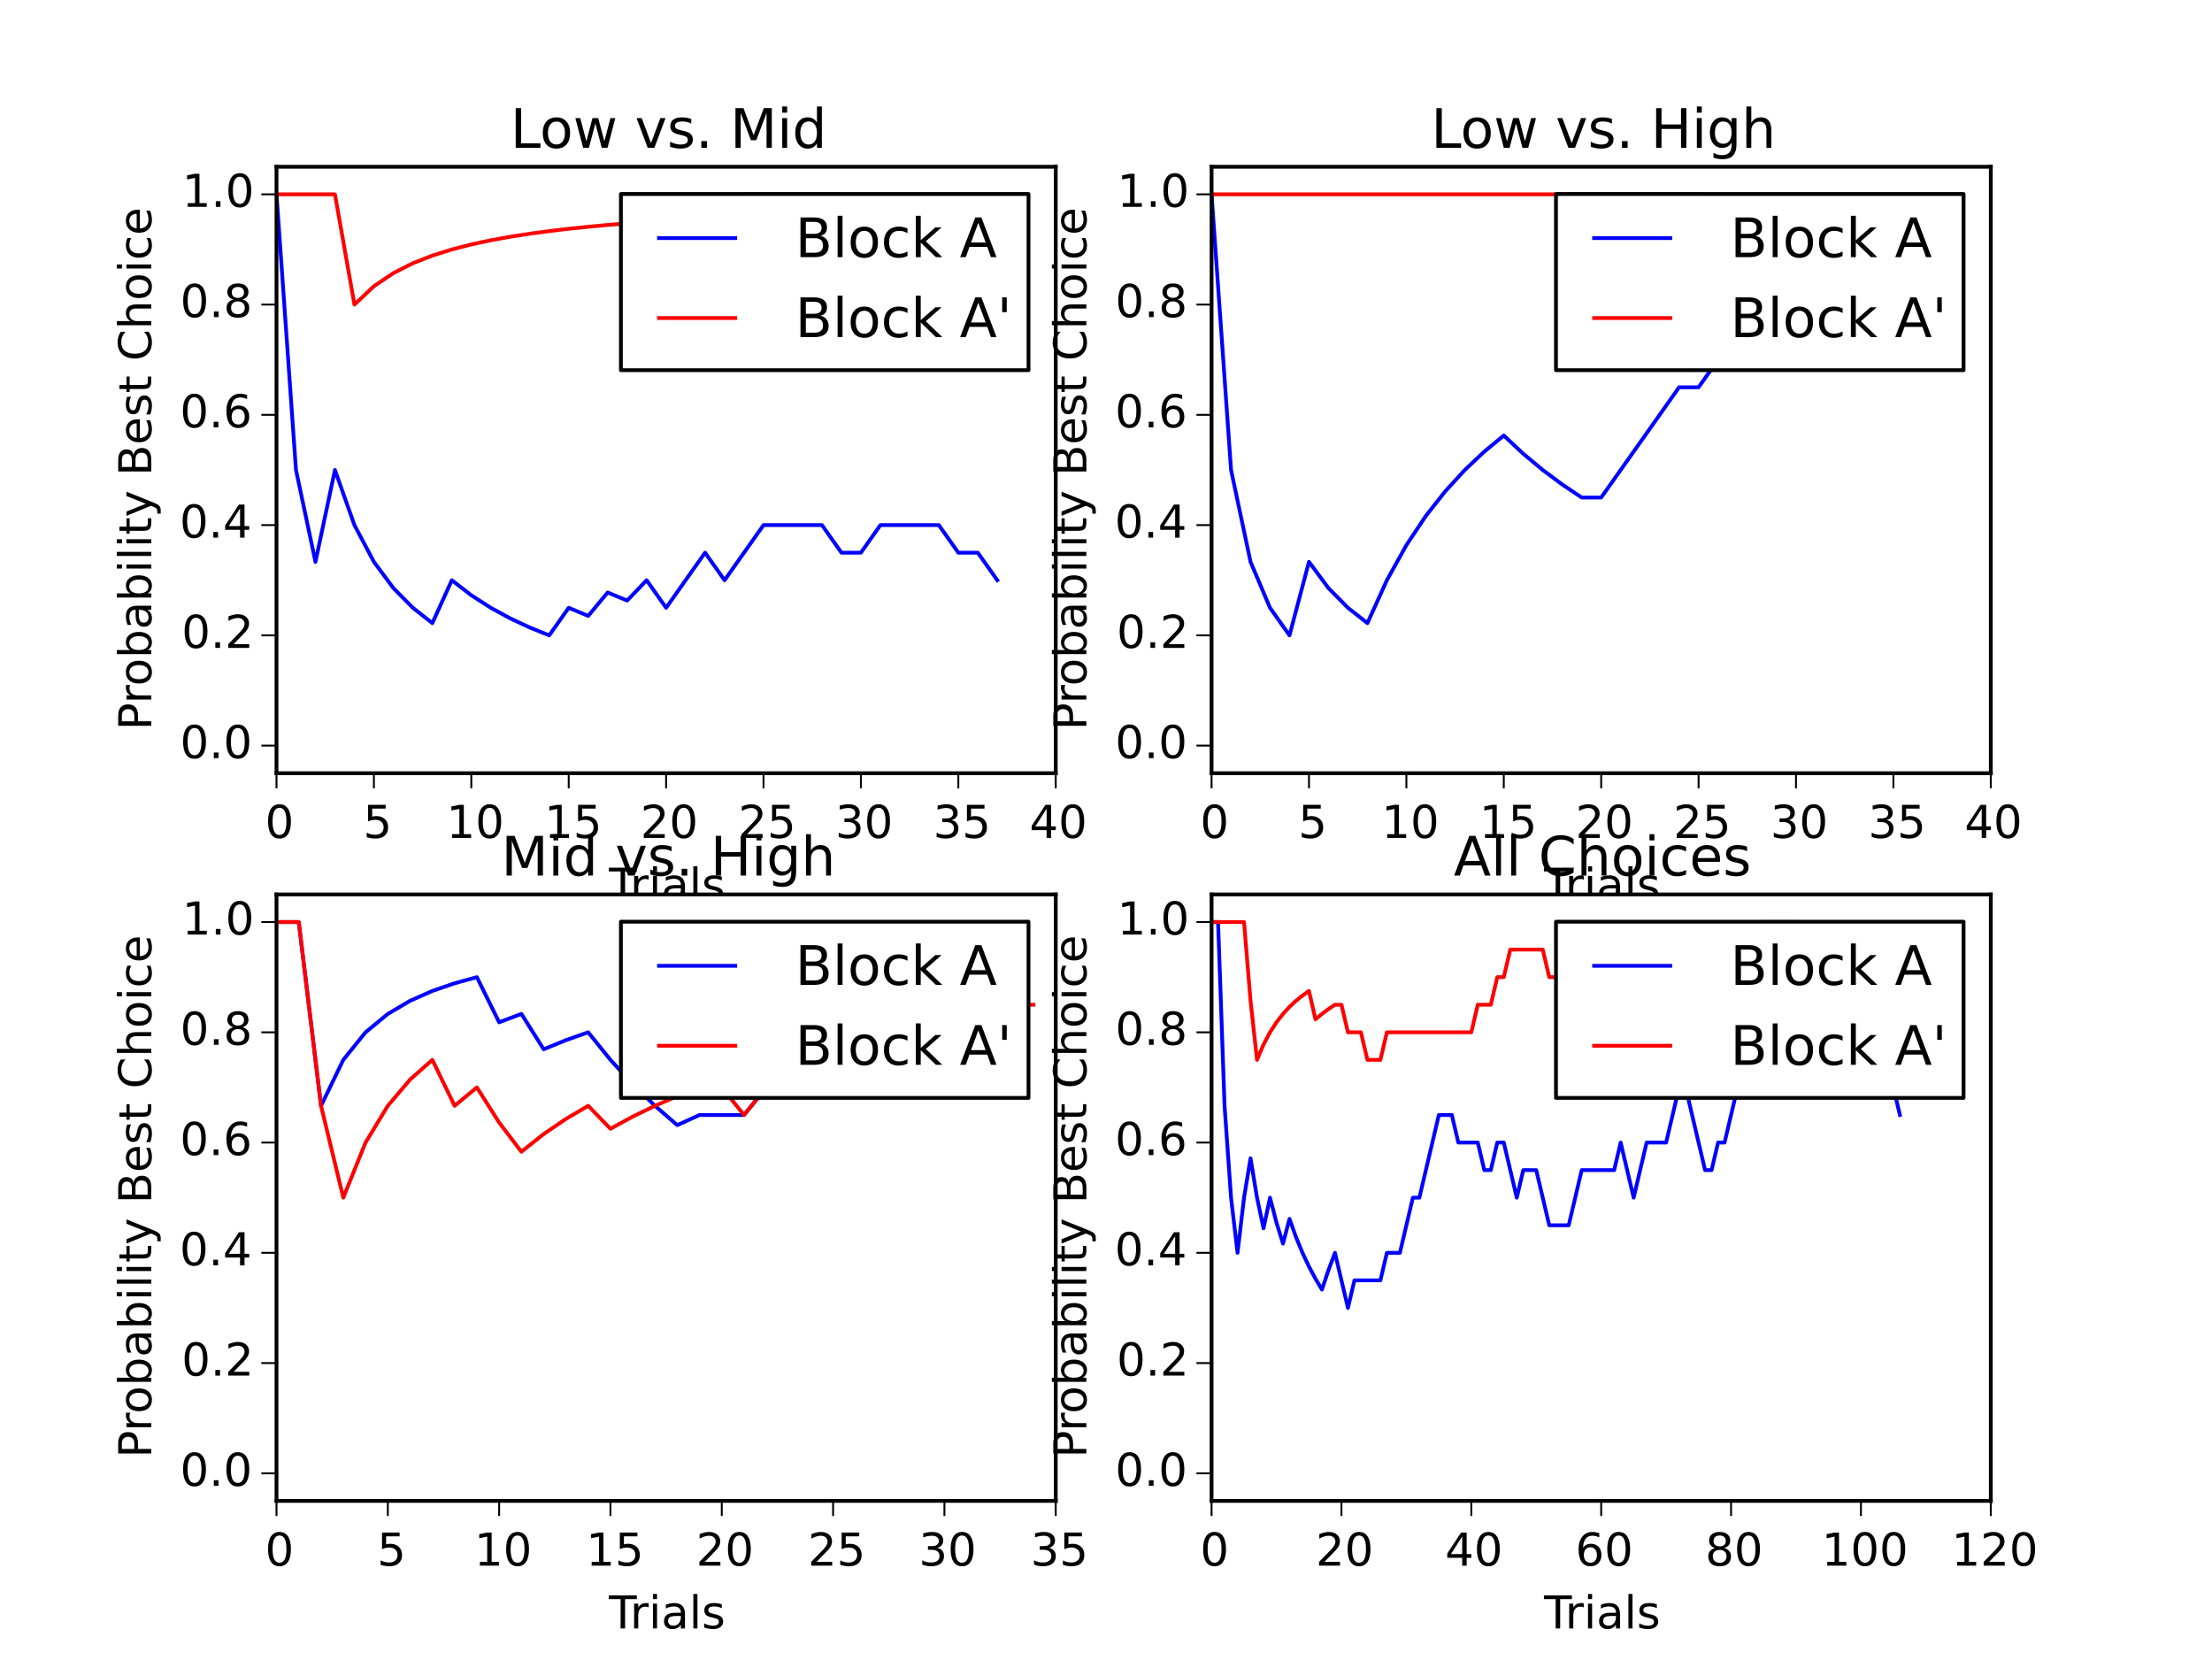 <?xml version="1.0" encoding="utf-8" standalone="no"?>
<!DOCTYPE svg PUBLIC "-//W3C//DTD SVG 1.1//EN"
  "http://www.w3.org/Graphics/SVG/1.1/DTD/svg11.dtd">
<!-- Created with matplotlib (http://matplotlib.org/) -->
<svg height="441pt" version="1.1" viewBox="0 0 585 441" width="585pt" xmlns="http://www.w3.org/2000/svg" xmlns:xlink="http://www.w3.org/1999/xlink">
 <defs>
  <style type="text/css">
*{stroke-linecap:butt;stroke-linejoin:round;}
  </style>
 </defs>
 <g id="figure_1">
  <g id="patch_1">
   <path d="
M0 441
L585 441
L585 0
L0 0
z
" style="fill:#ffffff;"/>
  </g>
  <g id="axes_1">
   <g id="patch_2">
    <path d="
M73.125 204.464
L279.205 204.464
L279.205 44.1
L73.125 44.1
z
" style="fill:#ffffff;"/>
   </g>
   <g id="line2d_1">
    <path clip-path="url(#p82c402b4a7)" d="
M73.125 51.389
L78.277 124.282
L83.429 148.579
L88.581 124.282
L93.733 138.86
L98.885 148.579
L104.037 155.521
L109.189 160.728
L114.341 164.778
L119.493 153.439
L124.645 157.415
L129.797 160.728
L134.949 163.532
L140.101 165.935
L145.253 168.017
L150.405 160.728
L155.557 162.872
L160.709 156.679
L165.861 158.81
L171.013 153.439
L176.165 160.728
L181.317 153.439
L186.469 146.15
L191.621 153.439
L196.773 146.15
L201.925 138.86
L207.077 138.86
L212.229 138.86
L217.381 138.86
L222.533 146.15
L227.685 146.15
L232.837 138.86
L237.989 138.86
L243.141 138.86
L248.293 138.86
L253.445 146.15
L258.597 146.15
L263.749 153.439" style="fill:none;stroke:#0000ff;stroke-linecap:square;"/>
   </g>
   <g id="line2d_2">
    <path clip-path="url(#p82c402b4a7)" d="
M73.125 51.389
L78.277 51.389
L83.429 51.389
L88.581 51.389
L93.733 80.546
L98.885 75.687
L104.037 72.216
L109.189 69.612
L114.341 67.588
L119.493 65.968
L124.645 64.642
L129.797 63.538
L134.949 62.603
L140.101 61.803
L145.253 61.108
L150.405 60.501
L155.557 59.965
L160.709 59.488
L165.861 59.062
L171.013 58.678
L176.165 58.678
L181.317 58.678
L186.469 58.678
L191.621 58.678
L196.773 51.389
L201.925 51.389
L207.077 51.389
L212.229 51.389
L217.381 51.389
L222.533 51.389" style="fill:none;stroke:#ff0000;stroke-linecap:square;"/>
   </g>
   <g id="patch_3">
    <path d="
M73.125 44.1
L279.205 44.1" style="fill:none;stroke:#000000;stroke-linecap:square;stroke-linejoin:miter;"/>
   </g>
   <g id="patch_4">
    <path d="
M279.205 204.464
L279.205 44.1" style="fill:none;stroke:#000000;stroke-linecap:square;stroke-linejoin:miter;"/>
   </g>
   <g id="patch_5">
    <path d="
M73.125 204.464
L279.205 204.464" style="fill:none;stroke:#000000;stroke-linecap:square;stroke-linejoin:miter;"/>
   </g>
   <g id="patch_6">
    <path d="
M73.125 204.464
L73.125 44.1" style="fill:none;stroke:#000000;stroke-linecap:square;stroke-linejoin:miter;"/>
   </g>
   <g id="matplotlib.axis_1">
    <g id="xtick_1">
     <g id="line2d_3">
      <defs>
       <path d="
M0 0
L0 4" id="m741efc42ff" style="stroke:#000000;stroke-width:0.5;"/>
      </defs>
      <g>
       <use style="stroke:#000000;stroke-width:0.5;" x="73.125" xlink:href="#m741efc42ff" y="204.464"/>
      </g>
     </g>
     <g id="text_1">
      <!-- 0 -->
      <defs>
       <path d="
M31.781 66.406
Q24.172 66.406 20.328 58.906
Q16.5 51.422 16.5 36.375
Q16.5 21.391 20.328 13.891
Q24.172 6.391 31.781 6.391
Q39.453 6.391 43.281 13.891
Q47.125 21.391 47.125 36.375
Q47.125 51.422 43.281 58.906
Q39.453 66.406 31.781 66.406
M31.781 74.219
Q44.047 74.219 50.516 64.516
Q56.984 54.828 56.984 36.375
Q56.984 17.969 50.516 8.266
Q44.047 -1.422 31.781 -1.422
Q19.531 -1.422 13.062 8.266
Q6.594 17.969 6.594 36.375
Q6.594 54.828 13.062 64.516
Q19.531 74.219 31.781 74.219" id="BitstreamVeraSans-Roman-30"/>
      </defs>
      <g transform="translate(70.102 221.582)scale(0.12 -0.12)">
       <use xlink:href="#BitstreamVeraSans-Roman-30"/>
      </g>
     </g>
    </g>
    <g id="xtick_2">
     <g id="line2d_4">
      <g>
       <use style="stroke:#000000;stroke-width:0.5;" x="98.885" xlink:href="#m741efc42ff" y="204.464"/>
      </g>
     </g>
     <g id="text_2">
      <!-- 5 -->
      <defs>
       <path d="
M10.797 72.906
L49.516 72.906
L49.516 64.594
L19.828 64.594
L19.828 46.734
Q21.969 47.469 24.109 47.828
Q26.266 48.188 28.422 48.188
Q40.625 48.188 47.75 41.5
Q54.891 34.812 54.891 23.391
Q54.891 11.625 47.562 5.094
Q40.234 -1.422 26.906 -1.422
Q22.312 -1.422 17.547 -0.641
Q12.797 0.141 7.719 1.703
L7.719 11.625
Q12.109 9.234 16.797 8.062
Q21.484 6.891 26.703 6.891
Q35.156 6.891 40.078 11.328
Q45.016 15.766 45.016 23.391
Q45.016 31 40.078 35.438
Q35.156 39.891 26.703 39.891
Q22.75 39.891 18.812 39.016
Q14.891 38.141 10.797 36.281
z
" id="BitstreamVeraSans-Roman-35"/>
      </defs>
      <g transform="translate(96.055 221.582)scale(0.12 -0.12)">
       <use xlink:href="#BitstreamVeraSans-Roman-35"/>
      </g>
     </g>
    </g>
    <g id="xtick_3">
     <g id="line2d_5">
      <g>
       <use style="stroke:#000000;stroke-width:0.5;" x="124.645" xlink:href="#m741efc42ff" y="204.464"/>
      </g>
     </g>
     <g id="text_3">
      <!-- 10 -->
      <defs>
       <path d="
M12.406 8.297
L28.516 8.297
L28.516 63.922
L10.984 60.406
L10.984 69.391
L28.422 72.906
L38.281 72.906
L38.281 8.297
L54.391 8.297
L54.391 0
L12.406 0
z
" id="BitstreamVeraSans-Roman-31"/>
      </defs>
      <g transform="translate(118.067 221.582)scale(0.12 -0.12)">
       <use xlink:href="#BitstreamVeraSans-Roman-31"/>
       <use x="63.623" xlink:href="#BitstreamVeraSans-Roman-30"/>
      </g>
     </g>
    </g>
    <g id="xtick_4">
     <g id="line2d_6">
      <g>
       <use style="stroke:#000000;stroke-width:0.5;" x="150.405" xlink:href="#m741efc42ff" y="204.464"/>
      </g>
     </g>
     <g id="text_4">
      <!-- 15 -->
      <g transform="translate(143.953 221.582)scale(0.12 -0.12)">
       <use xlink:href="#BitstreamVeraSans-Roman-31"/>
       <use x="63.623" xlink:href="#BitstreamVeraSans-Roman-35"/>
      </g>
     </g>
    </g>
    <g id="xtick_5">
     <g id="line2d_7">
      <g>
       <use style="stroke:#000000;stroke-width:0.5;" x="176.165" xlink:href="#m741efc42ff" y="204.464"/>
      </g>
     </g>
     <g id="text_5">
      <!-- 20 -->
      <defs>
       <path d="
M19.188 8.297
L53.609 8.297
L53.609 0
L7.328 0
L7.328 8.297
Q12.938 14.109 22.625 23.891
Q32.328 33.688 34.812 36.531
Q39.547 41.844 41.422 45.531
Q43.312 49.219 43.312 52.781
Q43.312 58.594 39.234 62.25
Q35.156 65.922 28.609 65.922
Q23.969 65.922 18.812 64.312
Q13.672 62.703 7.812 59.422
L7.812 69.391
Q13.766 71.781 18.938 73
Q24.125 74.219 28.422 74.219
Q39.75 74.219 46.484 68.547
Q53.219 62.891 53.219 53.422
Q53.219 48.922 51.531 44.891
Q49.859 40.875 45.406 35.406
Q44.188 33.984 37.641 27.219
Q31.109 20.453 19.188 8.297" id="BitstreamVeraSans-Roman-32"/>
      </defs>
      <g transform="translate(169.368 221.582)scale(0.12 -0.12)">
       <use xlink:href="#BitstreamVeraSans-Roman-32"/>
       <use x="63.623" xlink:href="#BitstreamVeraSans-Roman-30"/>
      </g>
     </g>
    </g>
    <g id="xtick_6">
     <g id="line2d_8">
      <g>
       <use style="stroke:#000000;stroke-width:0.5;" x="201.925" xlink:href="#m741efc42ff" y="204.464"/>
      </g>
     </g>
     <g id="text_6">
      <!-- 25 -->
      <g transform="translate(195.253 221.582)scale(0.12 -0.12)">
       <use xlink:href="#BitstreamVeraSans-Roman-32"/>
       <use x="63.623" xlink:href="#BitstreamVeraSans-Roman-35"/>
      </g>
     </g>
    </g>
    <g id="xtick_7">
     <g id="line2d_9">
      <g>
       <use style="stroke:#000000;stroke-width:0.5;" x="227.685" xlink:href="#m741efc42ff" y="204.464"/>
      </g>
     </g>
     <g id="text_7">
      <!-- 30 -->
      <defs>
       <path d="
M40.578 39.312
Q47.656 37.797 51.625 33
Q55.609 28.219 55.609 21.188
Q55.609 10.406 48.188 4.484
Q40.766 -1.422 27.094 -1.422
Q22.516 -1.422 17.656 -0.516
Q12.797 0.391 7.625 2.203
L7.625 11.719
Q11.719 9.328 16.594 8.109
Q21.484 6.891 26.812 6.891
Q36.078 6.891 40.938 10.547
Q45.797 14.203 45.797 21.188
Q45.797 27.641 41.281 31.266
Q36.766 34.906 28.719 34.906
L20.219 34.906
L20.219 43.016
L29.109 43.016
Q36.375 43.016 40.234 45.922
Q44.094 48.828 44.094 54.297
Q44.094 59.906 40.109 62.906
Q36.141 65.922 28.719 65.922
Q24.656 65.922 20.016 65.031
Q15.375 64.156 9.812 62.312
L9.812 71.094
Q15.438 72.656 20.344 73.438
Q25.25 74.219 29.594 74.219
Q40.828 74.219 47.359 69.109
Q53.906 64.016 53.906 55.328
Q53.906 49.266 50.438 45.094
Q46.969 40.922 40.578 39.312" id="BitstreamVeraSans-Roman-33"/>
      </defs>
      <g transform="translate(220.906 221.582)scale(0.12 -0.12)">
       <use xlink:href="#BitstreamVeraSans-Roman-33"/>
       <use x="63.623" xlink:href="#BitstreamVeraSans-Roman-30"/>
      </g>
     </g>
    </g>
    <g id="xtick_8">
     <g id="line2d_10">
      <g>
       <use style="stroke:#000000;stroke-width:0.5;" x="253.445" xlink:href="#m741efc42ff" y="204.464"/>
      </g>
     </g>
     <g id="text_8">
      <!-- 35 -->
      <g transform="translate(246.791 221.582)scale(0.12 -0.12)">
       <use xlink:href="#BitstreamVeraSans-Roman-33"/>
       <use x="63.623" xlink:href="#BitstreamVeraSans-Roman-35"/>
      </g>
     </g>
    </g>
    <g id="xtick_9">
     <g id="line2d_11">
      <g>
       <use style="stroke:#000000;stroke-width:0.5;" x="279.205" xlink:href="#m741efc42ff" y="204.464"/>
      </g>
     </g>
     <g id="text_9">
      <!-- 40 -->
      <defs>
       <path d="
M37.797 64.312
L12.891 25.391
L37.797 25.391
z

M35.203 72.906
L47.609 72.906
L47.609 25.391
L58.016 25.391
L58.016 17.188
L47.609 17.188
L47.609 0
L37.797 0
L37.797 17.188
L4.891 17.188
L4.891 26.703
z
" id="BitstreamVeraSans-Roman-34"/>
      </defs>
      <g transform="translate(272.261 221.582)scale(0.12 -0.12)">
       <use xlink:href="#BitstreamVeraSans-Roman-34"/>
       <use x="63.623" xlink:href="#BitstreamVeraSans-Roman-30"/>
      </g>
     </g>
    </g>
    <g id="text_10">
     <!-- Trials -->
     <defs>
      <path d="
M34.281 27.484
Q23.391 27.484 19.188 25
Q14.984 22.516 14.984 16.5
Q14.984 11.719 18.141 8.906
Q21.297 6.109 26.703 6.109
Q34.188 6.109 38.703 11.406
Q43.219 16.703 43.219 25.484
L43.219 27.484
z

M52.203 31.203
L52.203 0
L43.219 0
L43.219 8.297
Q40.141 3.328 35.547 0.953
Q30.953 -1.422 24.312 -1.422
Q15.922 -1.422 10.953 3.297
Q6 8.016 6 15.922
Q6 25.141 12.172 29.828
Q18.359 34.516 30.609 34.516
L43.219 34.516
L43.219 35.406
Q43.219 41.609 39.141 45
Q35.062 48.391 27.688 48.391
Q23 48.391 18.547 47.266
Q14.109 46.141 10.016 43.891
L10.016 52.203
Q14.938 54.109 19.578 55.047
Q24.219 56 28.609 56
Q40.484 56 46.344 49.844
Q52.203 43.703 52.203 31.203" id="BitstreamVeraSans-Roman-61"/>
      <path d="
M9.422 75.984
L18.406 75.984
L18.406 0
L9.422 0
z
" id="BitstreamVeraSans-Roman-6c"/>
      <path d="
M9.422 54.688
L18.406 54.688
L18.406 0
L9.422 0
z

M9.422 75.984
L18.406 75.984
L18.406 64.594
L9.422 64.594
z
" id="BitstreamVeraSans-Roman-69"/>
      <path d="
M-0.297 72.906
L61.375 72.906
L61.375 64.594
L35.5 64.594
L35.5 0
L25.594 0
L25.594 64.594
L-0.297 64.594
z
" id="BitstreamVeraSans-Roman-54"/>
      <path d="
M41.109 46.297
Q39.594 47.172 37.812 47.578
Q36.031 48 33.891 48
Q26.266 48 22.188 43.047
Q18.109 38.094 18.109 28.812
L18.109 0
L9.078 0
L9.078 54.688
L18.109 54.688
L18.109 46.188
Q20.953 51.172 25.484 53.578
Q30.031 56 36.531 56
Q37.453 56 38.578 55.875
Q39.703 55.766 41.062 55.516
z
" id="BitstreamVeraSans-Roman-72"/>
      <path d="
M44.281 53.078
L44.281 44.578
Q40.484 46.531 36.375 47.5
Q32.281 48.484 27.875 48.484
Q21.188 48.484 17.844 46.438
Q14.5 44.391 14.5 40.281
Q14.5 37.156 16.891 35.375
Q19.281 33.594 26.516 31.984
L29.594 31.297
Q39.156 29.25 43.188 25.516
Q47.219 21.781 47.219 15.094
Q47.219 7.469 41.188 3.016
Q35.156 -1.422 24.609 -1.422
Q20.219 -1.422 15.453 -0.562
Q10.688 0.297 5.422 2
L5.422 11.281
Q10.406 8.688 15.234 7.391
Q20.062 6.109 24.812 6.109
Q31.156 6.109 34.562 8.281
Q37.984 10.453 37.984 14.406
Q37.984 18.062 35.516 20.016
Q33.062 21.969 24.703 23.781
L21.578 24.516
Q13.234 26.266 9.516 29.906
Q5.812 33.547 5.812 39.891
Q5.812 47.609 11.281 51.797
Q16.75 56 26.812 56
Q31.781 56 36.172 55.266
Q40.578 54.547 44.281 53.078" id="BitstreamVeraSans-Roman-73"/>
     </defs>
     <g transform="translate(161.057 238.196)scale(0.12 -0.12)">
      <use xlink:href="#BitstreamVeraSans-Roman-54"/>
      <use x="46.334" xlink:href="#BitstreamVeraSans-Roman-72"/>
      <use x="87.447" xlink:href="#BitstreamVeraSans-Roman-69"/>
      <use x="115.23" xlink:href="#BitstreamVeraSans-Roman-61"/>
      <use x="176.51" xlink:href="#BitstreamVeraSans-Roman-6c"/>
      <use x="204.293" xlink:href="#BitstreamVeraSans-Roman-73"/>
     </g>
    </g>
   </g>
   <g id="matplotlib.axis_2">
    <g id="ytick_1">
     <g id="line2d_12">
      <defs>
       <path d="
M0 0
L-4 0" id="mcb0005524f" style="stroke:#000000;stroke-width:0.5;"/>
      </defs>
      <g>
       <use style="stroke:#000000;stroke-width:0.5;" x="73.125" xlink:href="#mcb0005524f" y="197.174"/>
      </g>
     </g>
     <g id="text_11">
      <!-- 0.0 -->
      <defs>
       <path d="
M10.688 12.406
L21 12.406
L21 0
L10.688 0
z
" id="BitstreamVeraSans-Roman-2e"/>
      </defs>
      <g transform="translate(47.629 200.486)scale(0.12 -0.12)">
       <use xlink:href="#BitstreamVeraSans-Roman-30"/>
       <use x="63.623" xlink:href="#BitstreamVeraSans-Roman-2e"/>
       <use x="95.41" xlink:href="#BitstreamVeraSans-Roman-30"/>
      </g>
     </g>
    </g>
    <g id="ytick_2">
     <g id="line2d_13">
      <g>
       <use style="stroke:#000000;stroke-width:0.5;" x="73.125" xlink:href="#mcb0005524f" y="168.017"/>
      </g>
     </g>
     <g id="text_12">
      <!-- 0.2 -->
      <g transform="translate(48.034 171.329)scale(0.12 -0.12)">
       <use xlink:href="#BitstreamVeraSans-Roman-30"/>
       <use x="63.623" xlink:href="#BitstreamVeraSans-Roman-2e"/>
       <use x="95.41" xlink:href="#BitstreamVeraSans-Roman-32"/>
      </g>
     </g>
    </g>
    <g id="ytick_3">
     <g id="line2d_14">
      <g>
       <use style="stroke:#000000;stroke-width:0.5;" x="73.125" xlink:href="#mcb0005524f" y="138.86"/>
      </g>
     </g>
     <g id="text_13">
      <!-- 0.4 -->
      <g transform="translate(47.506 142.172)scale(0.12 -0.12)">
       <use xlink:href="#BitstreamVeraSans-Roman-30"/>
       <use x="63.623" xlink:href="#BitstreamVeraSans-Roman-2e"/>
       <use x="95.41" xlink:href="#BitstreamVeraSans-Roman-34"/>
      </g>
     </g>
    </g>
    <g id="ytick_4">
     <g id="line2d_15">
      <g>
       <use style="stroke:#000000;stroke-width:0.5;" x="73.125" xlink:href="#mcb0005524f" y="109.703"/>
      </g>
     </g>
     <g id="text_14">
      <!-- 0.6 -->
      <defs>
       <path d="
M33.016 40.375
Q26.375 40.375 22.484 35.828
Q18.609 31.297 18.609 23.391
Q18.609 15.531 22.484 10.953
Q26.375 6.391 33.016 6.391
Q39.656 6.391 43.531 10.953
Q47.406 15.531 47.406 23.391
Q47.406 31.297 43.531 35.828
Q39.656 40.375 33.016 40.375
M52.594 71.297
L52.594 62.312
Q48.875 64.062 45.094 64.984
Q41.312 65.922 37.594 65.922
Q27.828 65.922 22.672 59.328
Q17.531 52.734 16.797 39.406
Q19.672 43.656 24.016 45.922
Q28.375 48.188 33.594 48.188
Q44.578 48.188 50.953 41.516
Q57.328 34.859 57.328 23.391
Q57.328 12.156 50.688 5.359
Q44.047 -1.422 33.016 -1.422
Q20.359 -1.422 13.672 8.266
Q6.984 17.969 6.984 36.375
Q6.984 53.656 15.188 63.938
Q23.391 74.219 37.203 74.219
Q40.922 74.219 44.703 73.484
Q48.484 72.75 52.594 71.297" id="BitstreamVeraSans-Roman-36"/>
      </defs>
      <g transform="translate(47.588 113.015)scale(0.12 -0.12)">
       <use xlink:href="#BitstreamVeraSans-Roman-30"/>
       <use x="63.623" xlink:href="#BitstreamVeraSans-Roman-2e"/>
       <use x="95.41" xlink:href="#BitstreamVeraSans-Roman-36"/>
      </g>
     </g>
    </g>
    <g id="ytick_5">
     <g id="line2d_16">
      <g>
       <use style="stroke:#000000;stroke-width:0.5;" x="73.125" xlink:href="#mcb0005524f" y="80.546"/>
      </g>
     </g>
     <g id="text_15">
      <!-- 0.8 -->
      <defs>
       <path d="
M31.781 34.625
Q24.75 34.625 20.719 30.859
Q16.703 27.094 16.703 20.516
Q16.703 13.922 20.719 10.156
Q24.75 6.391 31.781 6.391
Q38.812 6.391 42.859 10.172
Q46.922 13.969 46.922 20.516
Q46.922 27.094 42.891 30.859
Q38.875 34.625 31.781 34.625
M21.922 38.812
Q15.578 40.375 12.031 44.719
Q8.5 49.078 8.5 55.328
Q8.5 64.062 14.719 69.141
Q20.953 74.219 31.781 74.219
Q42.672 74.219 48.875 69.141
Q55.078 64.062 55.078 55.328
Q55.078 49.078 51.531 44.719
Q48 40.375 41.703 38.812
Q48.828 37.156 52.797 32.312
Q56.781 27.484 56.781 20.516
Q56.781 9.906 50.312 4.234
Q43.844 -1.422 31.781 -1.422
Q19.734 -1.422 13.25 4.234
Q6.781 9.906 6.781 20.516
Q6.781 27.484 10.781 32.312
Q14.797 37.156 21.922 38.812
M18.312 54.391
Q18.312 48.734 21.844 45.562
Q25.391 42.391 31.781 42.391
Q38.141 42.391 41.719 45.562
Q45.312 48.734 45.312 54.391
Q45.312 60.062 41.719 63.234
Q38.141 66.406 31.781 66.406
Q25.391 66.406 21.844 63.234
Q18.312 60.062 18.312 54.391" id="BitstreamVeraSans-Roman-38"/>
      </defs>
      <g transform="translate(47.654 83.858)scale(0.12 -0.12)">
       <use xlink:href="#BitstreamVeraSans-Roman-30"/>
       <use x="63.623" xlink:href="#BitstreamVeraSans-Roman-2e"/>
       <use x="95.41" xlink:href="#BitstreamVeraSans-Roman-38"/>
      </g>
     </g>
    </g>
    <g id="ytick_6">
     <g id="line2d_17">
      <g>
       <use style="stroke:#000000;stroke-width:0.5;" x="73.125" xlink:href="#mcb0005524f" y="51.389"/>
      </g>
     </g>
     <g id="text_16">
      <!-- 1.0 -->
      <g transform="translate(48.156 54.701)scale(0.12 -0.12)">
       <use xlink:href="#BitstreamVeraSans-Roman-31"/>
       <use x="63.623" xlink:href="#BitstreamVeraSans-Roman-2e"/>
       <use x="95.41" xlink:href="#BitstreamVeraSans-Roman-30"/>
      </g>
     </g>
    </g>
    <g id="text_17">
     <!-- Probability Best Choice -->
     <defs>
      <path id="BitstreamVeraSans-Roman-20"/>
      <path d="
M54.891 33.016
L54.891 0
L45.906 0
L45.906 32.719
Q45.906 40.484 42.875 44.328
Q39.844 48.188 33.797 48.188
Q26.516 48.188 22.312 43.547
Q18.109 38.922 18.109 30.906
L18.109 0
L9.078 0
L9.078 75.984
L18.109 75.984
L18.109 46.188
Q21.344 51.125 25.703 53.562
Q30.078 56 35.797 56
Q45.219 56 50.047 50.172
Q54.891 44.344 54.891 33.016" id="BitstreamVeraSans-Roman-68"/>
      <path d="
M30.609 48.391
Q23.391 48.391 19.188 42.75
Q14.984 37.109 14.984 27.297
Q14.984 17.484 19.156 11.844
Q23.344 6.203 30.609 6.203
Q37.797 6.203 41.984 11.859
Q46.188 17.531 46.188 27.297
Q46.188 37.016 41.984 42.703
Q37.797 48.391 30.609 48.391
M30.609 56
Q42.328 56 49.016 48.375
Q55.719 40.766 55.719 27.297
Q55.719 13.875 49.016 6.219
Q42.328 -1.422 30.609 -1.422
Q18.844 -1.422 12.172 6.219
Q5.516 13.875 5.516 27.297
Q5.516 40.766 12.172 48.375
Q18.844 56 30.609 56" id="BitstreamVeraSans-Roman-6f"/>
      <path d="
M19.672 64.797
L19.672 37.406
L32.078 37.406
Q38.969 37.406 42.719 40.969
Q46.484 44.531 46.484 51.125
Q46.484 57.672 42.719 61.234
Q38.969 64.797 32.078 64.797
z

M9.812 72.906
L32.078 72.906
Q44.344 72.906 50.609 67.359
Q56.891 61.812 56.891 51.125
Q56.891 40.328 50.609 34.812
Q44.344 29.297 32.078 29.297
L19.672 29.297
L19.672 0
L9.812 0
z
" id="BitstreamVeraSans-Roman-50"/>
      <path d="
M64.406 67.281
L64.406 56.891
Q59.422 61.531 53.781 63.812
Q48.141 66.109 41.797 66.109
Q29.297 66.109 22.656 58.469
Q16.016 50.828 16.016 36.375
Q16.016 21.969 22.656 14.328
Q29.297 6.688 41.797 6.688
Q48.141 6.688 53.781 8.984
Q59.422 11.281 64.406 15.922
L64.406 5.609
Q59.234 2.094 53.438 0.328
Q47.656 -1.422 41.219 -1.422
Q24.656 -1.422 15.125 8.703
Q5.609 18.844 5.609 36.375
Q5.609 53.953 15.125 64.078
Q24.656 74.219 41.219 74.219
Q47.75 74.219 53.531 72.484
Q59.328 70.75 64.406 67.281" id="BitstreamVeraSans-Roman-43"/>
      <path d="
M19.672 34.812
L19.672 8.109
L35.5 8.109
Q43.453 8.109 47.281 11.406
Q51.125 14.703 51.125 21.484
Q51.125 28.328 47.281 31.562
Q43.453 34.812 35.5 34.812
z

M19.672 64.797
L19.672 42.828
L34.281 42.828
Q41.5 42.828 45.031 45.531
Q48.578 48.25 48.578 53.812
Q48.578 59.328 45.031 62.062
Q41.5 64.797 34.281 64.797
z

M9.812 72.906
L35.016 72.906
Q46.297 72.906 52.391 68.219
Q58.5 63.531 58.5 54.891
Q58.5 48.188 55.375 44.234
Q52.25 40.281 46.188 39.312
Q53.469 37.75 57.5 32.781
Q61.531 27.828 61.531 20.406
Q61.531 10.641 54.891 5.312
Q48.25 0 35.984 0
L9.812 0
z
" id="BitstreamVeraSans-Roman-42"/>
      <path d="
M32.172 -5.078
Q28.375 -14.844 24.75 -17.812
Q21.141 -20.797 15.094 -20.797
L7.906 -20.797
L7.906 -13.281
L13.188 -13.281
Q16.891 -13.281 18.938 -11.516
Q21 -9.766 23.484 -3.219
L25.094 0.875
L2.984 54.688
L12.5 54.688
L29.594 11.922
L46.688 54.688
L56.203 54.688
z
" id="BitstreamVeraSans-Roman-79"/>
      <path d="
M56.203 29.594
L56.203 25.203
L14.891 25.203
Q15.484 15.922 20.484 11.062
Q25.484 6.203 34.422 6.203
Q39.594 6.203 44.453 7.469
Q49.312 8.734 54.109 11.281
L54.109 2.781
Q49.266 0.734 44.188 -0.344
Q39.109 -1.422 33.891 -1.422
Q20.797 -1.422 13.156 6.188
Q5.516 13.812 5.516 26.812
Q5.516 40.234 12.766 48.109
Q20.016 56 32.328 56
Q43.359 56 49.781 48.891
Q56.203 41.797 56.203 29.594
M47.219 32.234
Q47.125 39.594 43.094 43.984
Q39.062 48.391 32.422 48.391
Q24.906 48.391 20.391 44.141
Q15.875 39.891 15.188 32.172
z
" id="BitstreamVeraSans-Roman-65"/>
      <path d="
M18.312 70.219
L18.312 54.688
L36.812 54.688
L36.812 47.703
L18.312 47.703
L18.312 18.016
Q18.312 11.328 20.141 9.422
Q21.969 7.516 27.594 7.516
L36.812 7.516
L36.812 0
L27.594 0
Q17.188 0 13.234 3.875
Q9.281 7.766 9.281 18.016
L9.281 47.703
L2.688 47.703
L2.688 54.688
L9.281 54.688
L9.281 70.219
z
" id="BitstreamVeraSans-Roman-74"/>
      <path d="
M48.781 52.594
L48.781 44.188
Q44.969 46.297 41.141 47.344
Q37.312 48.391 33.406 48.391
Q24.656 48.391 19.812 42.844
Q14.984 37.312 14.984 27.297
Q14.984 17.281 19.812 11.734
Q24.656 6.203 33.406 6.203
Q37.312 6.203 41.141 7.25
Q44.969 8.297 48.781 10.406
L48.781 2.094
Q45.016 0.344 40.984 -0.531
Q36.969 -1.422 32.422 -1.422
Q20.062 -1.422 12.781 6.344
Q5.516 14.109 5.516 27.297
Q5.516 40.672 12.859 48.328
Q20.219 56 33.016 56
Q37.156 56 41.109 55.141
Q45.062 54.297 48.781 52.594" id="BitstreamVeraSans-Roman-63"/>
      <path d="
M48.688 27.297
Q48.688 37.203 44.609 42.844
Q40.531 48.484 33.406 48.484
Q26.266 48.484 22.188 42.844
Q18.109 37.203 18.109 27.297
Q18.109 17.391 22.188 11.75
Q26.266 6.109 33.406 6.109
Q40.531 6.109 44.609 11.75
Q48.688 17.391 48.688 27.297
M18.109 46.391
Q20.953 51.266 25.266 53.625
Q29.594 56 35.594 56
Q45.562 56 51.781 48.094
Q58.016 40.188 58.016 27.297
Q58.016 14.406 51.781 6.484
Q45.562 -1.422 35.594 -1.422
Q29.594 -1.422 25.266 0.953
Q20.953 3.328 18.109 8.203
L18.109 0
L9.078 0
L9.078 75.984
L18.109 75.984
z
" id="BitstreamVeraSans-Roman-62"/>
     </defs>
     <g transform="translate(40.01 193.098)rotate(-90.0)scale(0.12 -0.12)">
      <use xlink:href="#BitstreamVeraSans-Roman-50"/>
      <use x="58.553" xlink:href="#BitstreamVeraSans-Roman-72"/>
      <use x="97.416" xlink:href="#BitstreamVeraSans-Roman-6f"/>
      <use x="158.598" xlink:href="#BitstreamVeraSans-Roman-62"/>
      <use x="222.074" xlink:href="#BitstreamVeraSans-Roman-61"/>
      <use x="283.354" xlink:href="#BitstreamVeraSans-Roman-62"/>
      <use x="346.83" xlink:href="#BitstreamVeraSans-Roman-69"/>
      <use x="374.613" xlink:href="#BitstreamVeraSans-Roman-6c"/>
      <use x="402.396" xlink:href="#BitstreamVeraSans-Roman-69"/>
      <use x="430.18" xlink:href="#BitstreamVeraSans-Roman-74"/>
      <use x="469.389" xlink:href="#BitstreamVeraSans-Roman-79"/>
      <use x="528.568" xlink:href="#BitstreamVeraSans-Roman-20"/>
      <use x="560.355" xlink:href="#BitstreamVeraSans-Roman-42"/>
      <use x="628.959" xlink:href="#BitstreamVeraSans-Roman-65"/>
      <use x="690.482" xlink:href="#BitstreamVeraSans-Roman-73"/>
      <use x="742.582" xlink:href="#BitstreamVeraSans-Roman-74"/>
      <use x="781.791" xlink:href="#BitstreamVeraSans-Roman-20"/>
      <use x="813.578" xlink:href="#BitstreamVeraSans-Roman-43"/>
      <use x="883.402" xlink:href="#BitstreamVeraSans-Roman-68"/>
      <use x="946.781" xlink:href="#BitstreamVeraSans-Roman-6f"/>
      <use x="1007.963" xlink:href="#BitstreamVeraSans-Roman-69"/>
      <use x="1035.746" xlink:href="#BitstreamVeraSans-Roman-63"/>
      <use x="1090.727" xlink:href="#BitstreamVeraSans-Roman-65"/>
     </g>
    </g>
   </g>
   <g id="text_18">
    <!-- Low vs. Mid -->
    <defs>
     <path d="
M2.984 54.688
L12.5 54.688
L29.594 8.797
L46.688 54.688
L56.203 54.688
L35.688 0
L23.484 0
z
" id="BitstreamVeraSans-Roman-76"/>
     <path d="
M4.203 54.688
L13.188 54.688
L24.422 12.016
L35.594 54.688
L46.188 54.688
L57.422 12.016
L68.609 54.688
L77.594 54.688
L63.281 0
L52.688 0
L40.922 44.828
L29.109 0
L18.5 0
z
" id="BitstreamVeraSans-Roman-77"/>
     <path d="
M9.812 72.906
L24.516 72.906
L43.109 23.297
L61.812 72.906
L76.516 72.906
L76.516 0
L66.891 0
L66.891 64.016
L48.094 14.016
L38.188 14.016
L19.391 64.016
L19.391 0
L9.812 0
z
" id="BitstreamVeraSans-Roman-4d"/>
     <path d="
M9.812 72.906
L19.672 72.906
L19.672 8.297
L55.172 8.297
L55.172 0
L9.812 0
z
" id="BitstreamVeraSans-Roman-4c"/>
     <path d="
M45.406 46.391
L45.406 75.984
L54.391 75.984
L54.391 0
L45.406 0
L45.406 8.203
Q42.578 3.328 38.25 0.953
Q33.938 -1.422 27.875 -1.422
Q17.969 -1.422 11.734 6.484
Q5.516 14.406 5.516 27.297
Q5.516 40.188 11.734 48.094
Q17.969 56 27.875 56
Q33.938 56 38.25 53.625
Q42.578 51.266 45.406 46.391
M14.797 27.297
Q14.797 17.391 18.875 11.75
Q22.953 6.109 30.078 6.109
Q37.203 6.109 41.297 11.75
Q45.406 17.391 45.406 27.297
Q45.406 37.203 41.297 42.844
Q37.203 48.484 30.078 48.484
Q22.953 48.484 18.875 42.844
Q14.797 37.203 14.797 27.297" id="BitstreamVeraSans-Roman-64"/>
    </defs>
    <g transform="translate(134.98 39.1)scale(0.144 -0.144)">
     <use xlink:href="#BitstreamVeraSans-Roman-4c"/>
     <use x="53.963" xlink:href="#BitstreamVeraSans-Roman-6f"/>
     <use x="115.145" xlink:href="#BitstreamVeraSans-Roman-77"/>
     <use x="196.932" xlink:href="#BitstreamVeraSans-Roman-20"/>
     <use x="228.719" xlink:href="#BitstreamVeraSans-Roman-76"/>
     <use x="287.898" xlink:href="#BitstreamVeraSans-Roman-73"/>
     <use x="339.998" xlink:href="#BitstreamVeraSans-Roman-2e"/>
     <use x="371.785" xlink:href="#BitstreamVeraSans-Roman-20"/>
     <use x="403.572" xlink:href="#BitstreamVeraSans-Roman-4d"/>
     <use x="489.852" xlink:href="#BitstreamVeraSans-Roman-69"/>
     <use x="517.635" xlink:href="#BitstreamVeraSans-Roman-64"/>
    </g>
   </g>
   <g id="legend_1">
    <g id="patch_7">
     <path d="
M164.209 97.893
L272.005 97.893
L272.005 51.3
L164.209 51.3
z
" style="fill:#ffffff;stroke:#000000;stroke-linejoin:miter;"/>
    </g>
    <g id="line2d_18">
     <path d="
M174.289 62.962
L194.449 62.962" style="fill:none;stroke:#0000ff;stroke-linecap:square;"/>
    </g>
    <g id="line2d_19"/>
    <g id="text_19">
     <!-- Block A -->
     <defs>
      <path d="
M34.188 63.188
L20.797 26.906
L47.609 26.906
z

M28.609 72.906
L39.797 72.906
L67.578 0
L57.328 0
L50.688 18.703
L17.828 18.703
L11.188 0
L0.781 0
z
" id="BitstreamVeraSans-Roman-41"/>
      <path d="
M9.078 75.984
L18.109 75.984
L18.109 31.109
L44.922 54.688
L56.391 54.688
L27.391 29.109
L57.625 0
L45.906 0
L18.109 26.703
L18.109 0
L9.078 0
z
" id="BitstreamVeraSans-Roman-6b"/>
     </defs>
     <g transform="translate(210.289 68.002)scale(0.144 -0.144)">
      <use xlink:href="#BitstreamVeraSans-Roman-42"/>
      <use x="68.604" xlink:href="#BitstreamVeraSans-Roman-6c"/>
      <use x="96.387" xlink:href="#BitstreamVeraSans-Roman-6f"/>
      <use x="157.568" xlink:href="#BitstreamVeraSans-Roman-63"/>
      <use x="212.549" xlink:href="#BitstreamVeraSans-Roman-6b"/>
      <use x="270.459" xlink:href="#BitstreamVeraSans-Roman-20"/>
      <use x="302.246" xlink:href="#BitstreamVeraSans-Roman-41"/>
     </g>
    </g>
    <g id="line2d_20">
     <path d="
M174.289 84.098
L194.449 84.098" style="fill:none;stroke:#ff0000;stroke-linecap:square;"/>
    </g>
    <g id="line2d_21"/>
    <g id="text_20">
     <!-- Block A' -->
     <defs>
      <path d="
M17.922 72.906
L17.922 45.797
L9.625 45.797
L9.625 72.906
z
" id="BitstreamVeraSans-Roman-27"/>
     </defs>
     <g transform="translate(210.289 89.138)scale(0.144 -0.144)">
      <use xlink:href="#BitstreamVeraSans-Roman-42"/>
      <use x="68.604" xlink:href="#BitstreamVeraSans-Roman-6c"/>
      <use x="96.387" xlink:href="#BitstreamVeraSans-Roman-6f"/>
      <use x="157.568" xlink:href="#BitstreamVeraSans-Roman-63"/>
      <use x="212.549" xlink:href="#BitstreamVeraSans-Roman-6b"/>
      <use x="270.459" xlink:href="#BitstreamVeraSans-Roman-20"/>
      <use x="302.246" xlink:href="#BitstreamVeraSans-Roman-41"/>
      <use x="370.654" xlink:href="#BitstreamVeraSans-Roman-27"/>
     </g>
    </g>
   </g>
  </g>
  <g id="axes_2">
   <g id="patch_8">
    <path d="
M320.42 204.464
L526.5 204.464
L526.5 44.1
L320.42 44.1
z
" style="fill:#ffffff;"/>
   </g>
   <g id="line2d_22">
    <path clip-path="url(#pbe1cca2777)" d="
M320.42 51.389
L325.572 124.282
L330.724 148.579
L335.876 160.728
L341.028 168.017
L346.18 148.579
L351.332 155.521
L356.484 160.728
L361.636 164.778
L366.788 153.439
L371.94 144.162
L377.092 136.431
L382.244 129.889
L387.396 124.282
L392.548 119.422
L397.7 115.17
L402.852 119.994
L408.004 124.282
L413.156 128.118
L418.308 131.571
L423.46 131.571
L428.612 124.282
L433.764 116.993
L438.916 109.703
L444.068 102.414
L449.22 102.414
L454.372 95.125
L459.524 87.835
L464.676 80.546
L469.828 80.546
L474.98 87.835
L480.132 87.835
L485.284 87.835
L490.436 87.835
L495.588 87.835
L500.74 87.835
L505.892 80.546" style="fill:none;stroke:#0000ff;stroke-linecap:square;"/>
   </g>
   <g id="line2d_23">
    <path clip-path="url(#pbe1cca2777)" d="
M320.42 51.389
L325.572 51.389
L330.724 51.389
L335.876 51.389
L341.028 51.389
L346.18 51.389
L351.332 51.389
L356.484 51.389
L361.636 51.389
L366.788 51.389
L371.94 51.389
L377.092 51.389
L382.244 51.389
L387.396 51.389
L392.548 51.389
L397.7 51.389
L402.852 51.389
L408.004 51.389
L413.156 51.389
L418.308 51.389
L423.46 51.389
L428.612 51.389
L433.764 51.389
L438.916 51.389
L444.068 51.389
L449.22 51.389" style="fill:none;stroke:#ff0000;stroke-linecap:square;"/>
   </g>
   <g id="patch_9">
    <path d="
M320.42 44.1
L526.5 44.1" style="fill:none;stroke:#000000;stroke-linecap:square;stroke-linejoin:miter;"/>
   </g>
   <g id="patch_10">
    <path d="
M526.5 204.464
L526.5 44.1" style="fill:none;stroke:#000000;stroke-linecap:square;stroke-linejoin:miter;"/>
   </g>
   <g id="patch_11">
    <path d="
M320.42 204.464
L526.5 204.464" style="fill:none;stroke:#000000;stroke-linecap:square;stroke-linejoin:miter;"/>
   </g>
   <g id="patch_12">
    <path d="
M320.42 204.464
L320.42 44.1" style="fill:none;stroke:#000000;stroke-linecap:square;stroke-linejoin:miter;"/>
   </g>
   <g id="matplotlib.axis_3">
    <g id="xtick_10">
     <g id="line2d_24">
      <g>
       <use style="stroke:#000000;stroke-width:0.5;" x="320.42" xlink:href="#m741efc42ff" y="204.464"/>
      </g>
     </g>
     <g id="text_21">
      <!-- 0 -->
      <g transform="translate(317.397 221.582)scale(0.12 -0.12)">
       <use xlink:href="#BitstreamVeraSans-Roman-30"/>
      </g>
     </g>
    </g>
    <g id="xtick_11">
     <g id="line2d_25">
      <g>
       <use style="stroke:#000000;stroke-width:0.5;" x="346.18" xlink:href="#m741efc42ff" y="204.464"/>
      </g>
     </g>
     <g id="text_22">
      <!-- 5 -->
      <g transform="translate(343.35 221.582)scale(0.12 -0.12)">
       <use xlink:href="#BitstreamVeraSans-Roman-35"/>
      </g>
     </g>
    </g>
    <g id="xtick_12">
     <g id="line2d_26">
      <g>
       <use style="stroke:#000000;stroke-width:0.5;" x="371.94" xlink:href="#m741efc42ff" y="204.464"/>
      </g>
     </g>
     <g id="text_23">
      <!-- 10 -->
      <g transform="translate(365.363 221.582)scale(0.12 -0.12)">
       <use xlink:href="#BitstreamVeraSans-Roman-31"/>
       <use x="63.623" xlink:href="#BitstreamVeraSans-Roman-30"/>
      </g>
     </g>
    </g>
    <g id="xtick_13">
     <g id="line2d_27">
      <g>
       <use style="stroke:#000000;stroke-width:0.5;" x="397.7" xlink:href="#m741efc42ff" y="204.464"/>
      </g>
     </g>
     <g id="text_24">
      <!-- 15 -->
      <g transform="translate(391.248 221.582)scale(0.12 -0.12)">
       <use xlink:href="#BitstreamVeraSans-Roman-31"/>
       <use x="63.623" xlink:href="#BitstreamVeraSans-Roman-35"/>
      </g>
     </g>
    </g>
    <g id="xtick_14">
     <g id="line2d_28">
      <g>
       <use style="stroke:#000000;stroke-width:0.5;" x="423.46" xlink:href="#m741efc42ff" y="204.464"/>
      </g>
     </g>
     <g id="text_25">
      <!-- 20 -->
      <g transform="translate(416.663 221.582)scale(0.12 -0.12)">
       <use xlink:href="#BitstreamVeraSans-Roman-32"/>
       <use x="63.623" xlink:href="#BitstreamVeraSans-Roman-30"/>
      </g>
     </g>
    </g>
    <g id="xtick_15">
     <g id="line2d_29">
      <g>
       <use style="stroke:#000000;stroke-width:0.5;" x="449.22" xlink:href="#m741efc42ff" y="204.464"/>
      </g>
     </g>
     <g id="text_26">
      <!-- 25 -->
      <g transform="translate(442.549 221.582)scale(0.12 -0.12)">
       <use xlink:href="#BitstreamVeraSans-Roman-32"/>
       <use x="63.623" xlink:href="#BitstreamVeraSans-Roman-35"/>
      </g>
     </g>
    </g>
    <g id="xtick_16">
     <g id="line2d_30">
      <g>
       <use style="stroke:#000000;stroke-width:0.5;" x="474.98" xlink:href="#m741efc42ff" y="204.464"/>
      </g>
     </g>
     <g id="text_27">
      <!-- 30 -->
      <g transform="translate(468.201 221.582)scale(0.12 -0.12)">
       <use xlink:href="#BitstreamVeraSans-Roman-33"/>
       <use x="63.623" xlink:href="#BitstreamVeraSans-Roman-30"/>
      </g>
     </g>
    </g>
    <g id="xtick_17">
     <g id="line2d_31">
      <g>
       <use style="stroke:#000000;stroke-width:0.5;" x="500.74" xlink:href="#m741efc42ff" y="204.464"/>
      </g>
     </g>
     <g id="text_28">
      <!-- 35 -->
      <g transform="translate(494.087 221.582)scale(0.12 -0.12)">
       <use xlink:href="#BitstreamVeraSans-Roman-33"/>
       <use x="63.623" xlink:href="#BitstreamVeraSans-Roman-35"/>
      </g>
     </g>
    </g>
    <g id="xtick_18">
     <g id="line2d_32">
      <g>
       <use style="stroke:#000000;stroke-width:0.5;" x="526.5" xlink:href="#m741efc42ff" y="204.464"/>
      </g>
     </g>
     <g id="text_29">
      <!-- 40 -->
      <g transform="translate(519.557 221.582)scale(0.12 -0.12)">
       <use xlink:href="#BitstreamVeraSans-Roman-34"/>
       <use x="63.623" xlink:href="#BitstreamVeraSans-Roman-30"/>
      </g>
     </g>
    </g>
    <g id="text_30">
     <!-- Trials -->
     <g transform="translate(408.352 238.196)scale(0.12 -0.12)">
      <use xlink:href="#BitstreamVeraSans-Roman-54"/>
      <use x="46.334" xlink:href="#BitstreamVeraSans-Roman-72"/>
      <use x="87.447" xlink:href="#BitstreamVeraSans-Roman-69"/>
      <use x="115.23" xlink:href="#BitstreamVeraSans-Roman-61"/>
      <use x="176.51" xlink:href="#BitstreamVeraSans-Roman-6c"/>
      <use x="204.293" xlink:href="#BitstreamVeraSans-Roman-73"/>
     </g>
    </g>
   </g>
   <g id="matplotlib.axis_4">
    <g id="ytick_7">
     <g id="line2d_33">
      <g>
       <use style="stroke:#000000;stroke-width:0.5;" x="320.42" xlink:href="#mcb0005524f" y="197.174"/>
      </g>
     </g>
     <g id="text_31">
      <!-- 0.0 -->
      <g transform="translate(294.925 200.486)scale(0.12 -0.12)">
       <use xlink:href="#BitstreamVeraSans-Roman-30"/>
       <use x="63.623" xlink:href="#BitstreamVeraSans-Roman-2e"/>
       <use x="95.41" xlink:href="#BitstreamVeraSans-Roman-30"/>
      </g>
     </g>
    </g>
    <g id="ytick_8">
     <g id="line2d_34">
      <g>
       <use style="stroke:#000000;stroke-width:0.5;" x="320.42" xlink:href="#mcb0005524f" y="168.017"/>
      </g>
     </g>
     <g id="text_32">
      <!-- 0.2 -->
      <g transform="translate(295.33 171.329)scale(0.12 -0.12)">
       <use xlink:href="#BitstreamVeraSans-Roman-30"/>
       <use x="63.623" xlink:href="#BitstreamVeraSans-Roman-2e"/>
       <use x="95.41" xlink:href="#BitstreamVeraSans-Roman-32"/>
      </g>
     </g>
    </g>
    <g id="ytick_9">
     <g id="line2d_35">
      <g>
       <use style="stroke:#000000;stroke-width:0.5;" x="320.42" xlink:href="#mcb0005524f" y="138.86"/>
      </g>
     </g>
     <g id="text_33">
      <!-- 0.4 -->
      <g transform="translate(294.801 142.172)scale(0.12 -0.12)">
       <use xlink:href="#BitstreamVeraSans-Roman-30"/>
       <use x="63.623" xlink:href="#BitstreamVeraSans-Roman-2e"/>
       <use x="95.41" xlink:href="#BitstreamVeraSans-Roman-34"/>
      </g>
     </g>
    </g>
    <g id="ytick_10">
     <g id="line2d_36">
      <g>
       <use style="stroke:#000000;stroke-width:0.5;" x="320.42" xlink:href="#mcb0005524f" y="109.703"/>
      </g>
     </g>
     <g id="text_34">
      <!-- 0.6 -->
      <g transform="translate(294.884 113.015)scale(0.12 -0.12)">
       <use xlink:href="#BitstreamVeraSans-Roman-30"/>
       <use x="63.623" xlink:href="#BitstreamVeraSans-Roman-2e"/>
       <use x="95.41" xlink:href="#BitstreamVeraSans-Roman-36"/>
      </g>
     </g>
    </g>
    <g id="ytick_11">
     <g id="line2d_37">
      <g>
       <use style="stroke:#000000;stroke-width:0.5;" x="320.42" xlink:href="#mcb0005524f" y="80.546"/>
      </g>
     </g>
     <g id="text_35">
      <!-- 0.8 -->
      <g transform="translate(294.949 83.858)scale(0.12 -0.12)">
       <use xlink:href="#BitstreamVeraSans-Roman-30"/>
       <use x="63.623" xlink:href="#BitstreamVeraSans-Roman-2e"/>
       <use x="95.41" xlink:href="#BitstreamVeraSans-Roman-38"/>
      </g>
     </g>
    </g>
    <g id="ytick_12">
     <g id="line2d_38">
      <g>
       <use style="stroke:#000000;stroke-width:0.5;" x="320.42" xlink:href="#mcb0005524f" y="51.389"/>
      </g>
     </g>
     <g id="text_36">
      <!-- 1.0 -->
      <g transform="translate(295.452 54.701)scale(0.12 -0.12)">
       <use xlink:href="#BitstreamVeraSans-Roman-31"/>
       <use x="63.623" xlink:href="#BitstreamVeraSans-Roman-2e"/>
       <use x="95.41" xlink:href="#BitstreamVeraSans-Roman-30"/>
      </g>
     </g>
    </g>
    <g id="text_37">
     <!-- Probability Best Choice -->
     <g transform="translate(287.305 193.098)rotate(-90.0)scale(0.12 -0.12)">
      <use xlink:href="#BitstreamVeraSans-Roman-50"/>
      <use x="58.553" xlink:href="#BitstreamVeraSans-Roman-72"/>
      <use x="97.416" xlink:href="#BitstreamVeraSans-Roman-6f"/>
      <use x="158.598" xlink:href="#BitstreamVeraSans-Roman-62"/>
      <use x="222.074" xlink:href="#BitstreamVeraSans-Roman-61"/>
      <use x="283.354" xlink:href="#BitstreamVeraSans-Roman-62"/>
      <use x="346.83" xlink:href="#BitstreamVeraSans-Roman-69"/>
      <use x="374.613" xlink:href="#BitstreamVeraSans-Roman-6c"/>
      <use x="402.396" xlink:href="#BitstreamVeraSans-Roman-69"/>
      <use x="430.18" xlink:href="#BitstreamVeraSans-Roman-74"/>
      <use x="469.389" xlink:href="#BitstreamVeraSans-Roman-79"/>
      <use x="528.568" xlink:href="#BitstreamVeraSans-Roman-20"/>
      <use x="560.355" xlink:href="#BitstreamVeraSans-Roman-42"/>
      <use x="628.959" xlink:href="#BitstreamVeraSans-Roman-65"/>
      <use x="690.482" xlink:href="#BitstreamVeraSans-Roman-73"/>
      <use x="742.582" xlink:href="#BitstreamVeraSans-Roman-74"/>
      <use x="781.791" xlink:href="#BitstreamVeraSans-Roman-20"/>
      <use x="813.578" xlink:href="#BitstreamVeraSans-Roman-43"/>
      <use x="883.402" xlink:href="#BitstreamVeraSans-Roman-68"/>
      <use x="946.781" xlink:href="#BitstreamVeraSans-Roman-6f"/>
      <use x="1007.963" xlink:href="#BitstreamVeraSans-Roman-69"/>
      <use x="1035.746" xlink:href="#BitstreamVeraSans-Roman-63"/>
      <use x="1090.727" xlink:href="#BitstreamVeraSans-Roman-65"/>
     </g>
    </g>
   </g>
   <g id="text_38">
    <!-- Low vs. High -->
    <defs>
     <path d="
M45.406 27.984
Q45.406 37.75 41.375 43.109
Q37.359 48.484 30.078 48.484
Q22.859 48.484 18.828 43.109
Q14.797 37.75 14.797 27.984
Q14.797 18.266 18.828 12.891
Q22.859 7.516 30.078 7.516
Q37.359 7.516 41.375 12.891
Q45.406 18.266 45.406 27.984
M54.391 6.781
Q54.391 -7.172 48.188 -13.984
Q42 -20.797 29.203 -20.797
Q24.469 -20.797 20.266 -20.094
Q16.062 -19.391 12.109 -17.922
L12.109 -9.188
Q16.062 -11.328 19.922 -12.344
Q23.781 -13.375 27.781 -13.375
Q36.625 -13.375 41.016 -8.766
Q45.406 -4.156 45.406 5.172
L45.406 9.625
Q42.625 4.781 38.281 2.391
Q33.938 0 27.875 0
Q17.828 0 11.672 7.656
Q5.516 15.328 5.516 27.984
Q5.516 40.672 11.672 48.328
Q17.828 56 27.875 56
Q33.938 56 38.281 53.609
Q42.625 51.219 45.406 46.391
L45.406 54.688
L54.391 54.688
z
" id="BitstreamVeraSans-Roman-67"/>
     <path d="
M9.812 72.906
L19.672 72.906
L19.672 43.016
L55.516 43.016
L55.516 72.906
L65.375 72.906
L65.375 0
L55.516 0
L55.516 34.719
L19.672 34.719
L19.672 0
L9.812 0
z
" id="BitstreamVeraSans-Roman-48"/>
    </defs>
    <g transform="translate(378.466 39.1)scale(0.144 -0.144)">
     <use xlink:href="#BitstreamVeraSans-Roman-4c"/>
     <use x="53.963" xlink:href="#BitstreamVeraSans-Roman-6f"/>
     <use x="115.145" xlink:href="#BitstreamVeraSans-Roman-77"/>
     <use x="196.932" xlink:href="#BitstreamVeraSans-Roman-20"/>
     <use x="228.719" xlink:href="#BitstreamVeraSans-Roman-76"/>
     <use x="287.898" xlink:href="#BitstreamVeraSans-Roman-73"/>
     <use x="339.998" xlink:href="#BitstreamVeraSans-Roman-2e"/>
     <use x="371.785" xlink:href="#BitstreamVeraSans-Roman-20"/>
     <use x="403.572" xlink:href="#BitstreamVeraSans-Roman-48"/>
     <use x="478.768" xlink:href="#BitstreamVeraSans-Roman-69"/>
     <use x="506.551" xlink:href="#BitstreamVeraSans-Roman-67"/>
     <use x="570.027" xlink:href="#BitstreamVeraSans-Roman-68"/>
    </g>
   </g>
   <g id="legend_2">
    <g id="patch_13">
     <path d="
M411.505 97.893
L519.3 97.893
L519.3 51.3
L411.505 51.3
z
" style="fill:#ffffff;stroke:#000000;stroke-linejoin:miter;"/>
    </g>
    <g id="line2d_39">
     <path d="
M421.585 62.962
L441.745 62.962" style="fill:none;stroke:#0000ff;stroke-linecap:square;"/>
    </g>
    <g id="line2d_40"/>
    <g id="text_39">
     <!-- Block A -->
     <g transform="translate(457.585 68.002)scale(0.144 -0.144)">
      <use xlink:href="#BitstreamVeraSans-Roman-42"/>
      <use x="68.604" xlink:href="#BitstreamVeraSans-Roman-6c"/>
      <use x="96.387" xlink:href="#BitstreamVeraSans-Roman-6f"/>
      <use x="157.568" xlink:href="#BitstreamVeraSans-Roman-63"/>
      <use x="212.549" xlink:href="#BitstreamVeraSans-Roman-6b"/>
      <use x="270.459" xlink:href="#BitstreamVeraSans-Roman-20"/>
      <use x="302.246" xlink:href="#BitstreamVeraSans-Roman-41"/>
     </g>
    </g>
    <g id="line2d_41">
     <path d="
M421.585 84.098
L441.745 84.098" style="fill:none;stroke:#ff0000;stroke-linecap:square;"/>
    </g>
    <g id="line2d_42"/>
    <g id="text_40">
     <!-- Block A' -->
     <g transform="translate(457.585 89.138)scale(0.144 -0.144)">
      <use xlink:href="#BitstreamVeraSans-Roman-42"/>
      <use x="68.604" xlink:href="#BitstreamVeraSans-Roman-6c"/>
      <use x="96.387" xlink:href="#BitstreamVeraSans-Roman-6f"/>
      <use x="157.568" xlink:href="#BitstreamVeraSans-Roman-63"/>
      <use x="212.549" xlink:href="#BitstreamVeraSans-Roman-6b"/>
      <use x="270.459" xlink:href="#BitstreamVeraSans-Roman-20"/>
      <use x="302.246" xlink:href="#BitstreamVeraSans-Roman-41"/>
      <use x="370.654" xlink:href="#BitstreamVeraSans-Roman-27"/>
     </g>
    </g>
   </g>
  </g>
  <g id="axes_3">
   <g id="patch_14">
    <path d="
M73.125 396.9
L279.205 396.9
L279.205 236.536
L73.125 236.536
z
" style="fill:#ffffff;"/>
   </g>
   <g id="line2d_43">
    <path clip-path="url(#p1b7b43d6de)" d="
M73.125 243.826
L79.013 243.826
L84.901 292.421
L90.789 280.272
L96.677 272.983
L102.565 268.123
L108.453 264.652
L114.341 262.049
L120.229 260.024
L126.117 258.404
L132.005 270.332
L137.893 268.123
L143.781 277.468
L149.669 275.065
L155.557 272.983
L161.445 280.272
L167.333 286.704
L173.221 292.421
L179.109 297.536
L184.997 294.85
L190.885 294.85
L196.773 294.85
L202.661 287.561
L208.549 287.561
L214.437 287.561
L220.325 287.561
L226.213 287.561
L232.101 287.561
L237.989 287.561
L243.877 287.561
L249.765 280.272
L255.653 280.272" style="fill:none;stroke:#0000ff;stroke-linecap:square;"/>
   </g>
   <g id="line2d_44">
    <path clip-path="url(#p1b7b43d6de)" d="
M73.125 243.826
L79.013 243.826
L84.901 292.421
L90.789 316.718
L96.677 302.14
L102.565 292.421
L108.453 285.479
L114.341 280.272
L120.229 292.421
L126.117 287.561
L132.005 296.838
L137.893 304.569
L143.781 299.897
L149.669 295.892
L155.557 292.421
L161.445 298.495
L167.333 295.279
L173.221 292.421
L179.109 289.863
L184.997 287.561
L190.885 287.561
L196.773 294.85
L202.661 287.561
L208.549 287.561
L214.437 287.561
L220.325 287.561
L226.213 287.561
L232.101 287.561
L237.989 280.272
L243.877 280.272
L249.765 272.983
L255.653 265.693
L261.541 265.693
L267.429 265.693
L273.317 265.693" style="fill:none;stroke:#ff0000;stroke-linecap:square;"/>
   </g>
   <g id="patch_15">
    <path d="
M73.125 236.536
L279.205 236.536" style="fill:none;stroke:#000000;stroke-linecap:square;stroke-linejoin:miter;"/>
   </g>
   <g id="patch_16">
    <path d="
M279.205 396.9
L279.205 236.536" style="fill:none;stroke:#000000;stroke-linecap:square;stroke-linejoin:miter;"/>
   </g>
   <g id="patch_17">
    <path d="
M73.125 396.9
L279.205 396.9" style="fill:none;stroke:#000000;stroke-linecap:square;stroke-linejoin:miter;"/>
   </g>
   <g id="patch_18">
    <path d="
M73.125 396.9
L73.125 236.536" style="fill:none;stroke:#000000;stroke-linecap:square;stroke-linejoin:miter;"/>
   </g>
   <g id="matplotlib.axis_5">
    <g id="xtick_19">
     <g id="line2d_45">
      <g>
       <use style="stroke:#000000;stroke-width:0.5;" x="73.125" xlink:href="#m741efc42ff" y="396.9"/>
      </g>
     </g>
     <g id="text_41">
      <!-- 0 -->
      <g transform="translate(70.102 414.018)scale(0.12 -0.12)">
       <use xlink:href="#BitstreamVeraSans-Roman-30"/>
      </g>
     </g>
    </g>
    <g id="xtick_20">
     <g id="line2d_46">
      <g>
       <use style="stroke:#000000;stroke-width:0.5;" x="102.565" xlink:href="#m741efc42ff" y="396.9"/>
      </g>
     </g>
     <g id="text_42">
      <!-- 5 -->
      <g transform="translate(99.735 414.018)scale(0.12 -0.12)">
       <use xlink:href="#BitstreamVeraSans-Roman-35"/>
      </g>
     </g>
    </g>
    <g id="xtick_21">
     <g id="line2d_47">
      <g>
       <use style="stroke:#000000;stroke-width:0.5;" x="132.005" xlink:href="#m741efc42ff" y="396.9"/>
      </g>
     </g>
     <g id="text_43">
      <!-- 10 -->
      <g transform="translate(125.427 414.018)scale(0.12 -0.12)">
       <use xlink:href="#BitstreamVeraSans-Roman-31"/>
       <use x="63.623" xlink:href="#BitstreamVeraSans-Roman-30"/>
      </g>
     </g>
    </g>
    <g id="xtick_22">
     <g id="line2d_48">
      <g>
       <use style="stroke:#000000;stroke-width:0.5;" x="161.445" xlink:href="#m741efc42ff" y="396.9"/>
      </g>
     </g>
     <g id="text_44">
      <!-- 15 -->
      <g transform="translate(154.993 414.018)scale(0.12 -0.12)">
       <use xlink:href="#BitstreamVeraSans-Roman-31"/>
       <use x="63.623" xlink:href="#BitstreamVeraSans-Roman-35"/>
      </g>
     </g>
    </g>
    <g id="xtick_23">
     <g id="line2d_49">
      <g>
       <use style="stroke:#000000;stroke-width:0.5;" x="190.885" xlink:href="#m741efc42ff" y="396.9"/>
      </g>
     </g>
     <g id="text_45">
      <!-- 20 -->
      <g transform="translate(184.088 414.018)scale(0.12 -0.12)">
       <use xlink:href="#BitstreamVeraSans-Roman-32"/>
       <use x="63.623" xlink:href="#BitstreamVeraSans-Roman-30"/>
      </g>
     </g>
    </g>
    <g id="xtick_24">
     <g id="line2d_50">
      <g>
       <use style="stroke:#000000;stroke-width:0.5;" x="220.325" xlink:href="#m741efc42ff" y="396.9"/>
      </g>
     </g>
     <g id="text_46">
      <!-- 25 -->
      <g transform="translate(213.653 414.018)scale(0.12 -0.12)">
       <use xlink:href="#BitstreamVeraSans-Roman-32"/>
       <use x="63.623" xlink:href="#BitstreamVeraSans-Roman-35"/>
      </g>
     </g>
    </g>
    <g id="xtick_25">
     <g id="line2d_51">
      <g>
       <use style="stroke:#000000;stroke-width:0.5;" x="249.765" xlink:href="#m741efc42ff" y="396.9"/>
      </g>
     </g>
     <g id="text_47">
      <!-- 30 -->
      <g transform="translate(242.986 414.018)scale(0.12 -0.12)">
       <use xlink:href="#BitstreamVeraSans-Roman-33"/>
       <use x="63.623" xlink:href="#BitstreamVeraSans-Roman-30"/>
      </g>
     </g>
    </g>
    <g id="xtick_26">
     <g id="line2d_52">
      <g>
       <use style="stroke:#000000;stroke-width:0.5;" x="279.205" xlink:href="#m741efc42ff" y="396.9"/>
      </g>
     </g>
     <g id="text_48">
      <!-- 35 -->
      <g transform="translate(272.551 414.018)scale(0.12 -0.12)">
       <use xlink:href="#BitstreamVeraSans-Roman-33"/>
       <use x="63.623" xlink:href="#BitstreamVeraSans-Roman-35"/>
      </g>
     </g>
    </g>
    <g id="text_49">
     <!-- Trials -->
     <g transform="translate(161.057 430.632)scale(0.12 -0.12)">
      <use xlink:href="#BitstreamVeraSans-Roman-54"/>
      <use x="46.334" xlink:href="#BitstreamVeraSans-Roman-72"/>
      <use x="87.447" xlink:href="#BitstreamVeraSans-Roman-69"/>
      <use x="115.23" xlink:href="#BitstreamVeraSans-Roman-61"/>
      <use x="176.51" xlink:href="#BitstreamVeraSans-Roman-6c"/>
      <use x="204.293" xlink:href="#BitstreamVeraSans-Roman-73"/>
     </g>
    </g>
   </g>
   <g id="matplotlib.axis_6">
    <g id="ytick_13">
     <g id="line2d_53">
      <g>
       <use style="stroke:#000000;stroke-width:0.5;" x="73.125" xlink:href="#mcb0005524f" y="389.611"/>
      </g>
     </g>
     <g id="text_50">
      <!-- 0.0 -->
      <g transform="translate(47.629 392.922)scale(0.12 -0.12)">
       <use xlink:href="#BitstreamVeraSans-Roman-30"/>
       <use x="63.623" xlink:href="#BitstreamVeraSans-Roman-2e"/>
       <use x="95.41" xlink:href="#BitstreamVeraSans-Roman-30"/>
      </g>
     </g>
    </g>
    <g id="ytick_14">
     <g id="line2d_54">
      <g>
       <use style="stroke:#000000;stroke-width:0.5;" x="73.125" xlink:href="#mcb0005524f" y="360.454"/>
      </g>
     </g>
     <g id="text_51">
      <!-- 0.2 -->
      <g transform="translate(48.034 363.765)scale(0.12 -0.12)">
       <use xlink:href="#BitstreamVeraSans-Roman-30"/>
       <use x="63.623" xlink:href="#BitstreamVeraSans-Roman-2e"/>
       <use x="95.41" xlink:href="#BitstreamVeraSans-Roman-32"/>
      </g>
     </g>
    </g>
    <g id="ytick_15">
     <g id="line2d_55">
      <g>
       <use style="stroke:#000000;stroke-width:0.5;" x="73.125" xlink:href="#mcb0005524f" y="331.297"/>
      </g>
     </g>
     <g id="text_52">
      <!-- 0.4 -->
      <g transform="translate(47.506 334.608)scale(0.12 -0.12)">
       <use xlink:href="#BitstreamVeraSans-Roman-30"/>
       <use x="63.623" xlink:href="#BitstreamVeraSans-Roman-2e"/>
       <use x="95.41" xlink:href="#BitstreamVeraSans-Roman-34"/>
      </g>
     </g>
    </g>
    <g id="ytick_16">
     <g id="line2d_56">
      <g>
       <use style="stroke:#000000;stroke-width:0.5;" x="73.125" xlink:href="#mcb0005524f" y="302.14"/>
      </g>
     </g>
     <g id="text_53">
      <!-- 0.6 -->
      <g transform="translate(47.588 305.451)scale(0.12 -0.12)">
       <use xlink:href="#BitstreamVeraSans-Roman-30"/>
       <use x="63.623" xlink:href="#BitstreamVeraSans-Roman-2e"/>
       <use x="95.41" xlink:href="#BitstreamVeraSans-Roman-36"/>
      </g>
     </g>
    </g>
    <g id="ytick_17">
     <g id="line2d_57">
      <g>
       <use style="stroke:#000000;stroke-width:0.5;" x="73.125" xlink:href="#mcb0005524f" y="272.983"/>
      </g>
     </g>
     <g id="text_54">
      <!-- 0.8 -->
      <g transform="translate(47.654 276.294)scale(0.12 -0.12)">
       <use xlink:href="#BitstreamVeraSans-Roman-30"/>
       <use x="63.623" xlink:href="#BitstreamVeraSans-Roman-2e"/>
       <use x="95.41" xlink:href="#BitstreamVeraSans-Roman-38"/>
      </g>
     </g>
    </g>
    <g id="ytick_18">
     <g id="line2d_58">
      <g>
       <use style="stroke:#000000;stroke-width:0.5;" x="73.125" xlink:href="#mcb0005524f" y="243.826"/>
      </g>
     </g>
     <g id="text_55">
      <!-- 1.0 -->
      <g transform="translate(48.156 247.137)scale(0.12 -0.12)">
       <use xlink:href="#BitstreamVeraSans-Roman-31"/>
       <use x="63.623" xlink:href="#BitstreamVeraSans-Roman-2e"/>
       <use x="95.41" xlink:href="#BitstreamVeraSans-Roman-30"/>
      </g>
     </g>
    </g>
    <g id="text_56">
     <!-- Probability Best Choice -->
     <g transform="translate(40.01 385.534)rotate(-90.0)scale(0.12 -0.12)">
      <use xlink:href="#BitstreamVeraSans-Roman-50"/>
      <use x="58.553" xlink:href="#BitstreamVeraSans-Roman-72"/>
      <use x="97.416" xlink:href="#BitstreamVeraSans-Roman-6f"/>
      <use x="158.598" xlink:href="#BitstreamVeraSans-Roman-62"/>
      <use x="222.074" xlink:href="#BitstreamVeraSans-Roman-61"/>
      <use x="283.354" xlink:href="#BitstreamVeraSans-Roman-62"/>
      <use x="346.83" xlink:href="#BitstreamVeraSans-Roman-69"/>
      <use x="374.613" xlink:href="#BitstreamVeraSans-Roman-6c"/>
      <use x="402.396" xlink:href="#BitstreamVeraSans-Roman-69"/>
      <use x="430.18" xlink:href="#BitstreamVeraSans-Roman-74"/>
      <use x="469.389" xlink:href="#BitstreamVeraSans-Roman-79"/>
      <use x="528.568" xlink:href="#BitstreamVeraSans-Roman-20"/>
      <use x="560.355" xlink:href="#BitstreamVeraSans-Roman-42"/>
      <use x="628.959" xlink:href="#BitstreamVeraSans-Roman-65"/>
      <use x="690.482" xlink:href="#BitstreamVeraSans-Roman-73"/>
      <use x="742.582" xlink:href="#BitstreamVeraSans-Roman-74"/>
      <use x="781.791" xlink:href="#BitstreamVeraSans-Roman-20"/>
      <use x="813.578" xlink:href="#BitstreamVeraSans-Roman-43"/>
      <use x="883.402" xlink:href="#BitstreamVeraSans-Roman-68"/>
      <use x="946.781" xlink:href="#BitstreamVeraSans-Roman-6f"/>
      <use x="1007.963" xlink:href="#BitstreamVeraSans-Roman-69"/>
      <use x="1035.746" xlink:href="#BitstreamVeraSans-Roman-63"/>
      <use x="1090.727" xlink:href="#BitstreamVeraSans-Roman-65"/>
     </g>
    </g>
   </g>
   <g id="text_57">
    <!-- Mid vs. High -->
    <g transform="translate(132.567 231.536)scale(0.144 -0.144)">
     <use xlink:href="#BitstreamVeraSans-Roman-4d"/>
     <use x="86.279" xlink:href="#BitstreamVeraSans-Roman-69"/>
     <use x="114.062" xlink:href="#BitstreamVeraSans-Roman-64"/>
     <use x="177.539" xlink:href="#BitstreamVeraSans-Roman-20"/>
     <use x="209.326" xlink:href="#BitstreamVeraSans-Roman-76"/>
     <use x="268.506" xlink:href="#BitstreamVeraSans-Roman-73"/>
     <use x="320.605" xlink:href="#BitstreamVeraSans-Roman-2e"/>
     <use x="352.393" xlink:href="#BitstreamVeraSans-Roman-20"/>
     <use x="384.18" xlink:href="#BitstreamVeraSans-Roman-48"/>
     <use x="459.375" xlink:href="#BitstreamVeraSans-Roman-69"/>
     <use x="487.158" xlink:href="#BitstreamVeraSans-Roman-67"/>
     <use x="550.635" xlink:href="#BitstreamVeraSans-Roman-68"/>
    </g>
   </g>
   <g id="legend_3">
    <g id="patch_19">
     <path d="
M164.209 290.329
L272.005 290.329
L272.005 243.736
L164.209 243.736
z
" style="fill:#ffffff;stroke:#000000;stroke-linejoin:miter;"/>
    </g>
    <g id="line2d_59">
     <path d="
M174.289 255.398
L194.449 255.398" style="fill:none;stroke:#0000ff;stroke-linecap:square;"/>
    </g>
    <g id="line2d_60"/>
    <g id="text_58">
     <!-- Block A -->
     <g transform="translate(210.289 260.438)scale(0.144 -0.144)">
      <use xlink:href="#BitstreamVeraSans-Roman-42"/>
      <use x="68.604" xlink:href="#BitstreamVeraSans-Roman-6c"/>
      <use x="96.387" xlink:href="#BitstreamVeraSans-Roman-6f"/>
      <use x="157.568" xlink:href="#BitstreamVeraSans-Roman-63"/>
      <use x="212.549" xlink:href="#BitstreamVeraSans-Roman-6b"/>
      <use x="270.459" xlink:href="#BitstreamVeraSans-Roman-20"/>
      <use x="302.246" xlink:href="#BitstreamVeraSans-Roman-41"/>
     </g>
    </g>
    <g id="line2d_61">
     <path d="
M174.289 276.535
L194.449 276.535" style="fill:none;stroke:#ff0000;stroke-linecap:square;"/>
    </g>
    <g id="line2d_62"/>
    <g id="text_59">
     <!-- Block A' -->
     <g transform="translate(210.289 281.575)scale(0.144 -0.144)">
      <use xlink:href="#BitstreamVeraSans-Roman-42"/>
      <use x="68.604" xlink:href="#BitstreamVeraSans-Roman-6c"/>
      <use x="96.387" xlink:href="#BitstreamVeraSans-Roman-6f"/>
      <use x="157.568" xlink:href="#BitstreamVeraSans-Roman-63"/>
      <use x="212.549" xlink:href="#BitstreamVeraSans-Roman-6b"/>
      <use x="270.459" xlink:href="#BitstreamVeraSans-Roman-20"/>
      <use x="302.246" xlink:href="#BitstreamVeraSans-Roman-41"/>
      <use x="370.654" xlink:href="#BitstreamVeraSans-Roman-27"/>
     </g>
    </g>
   </g>
  </g>
  <g id="axes_4">
   <g id="patch_20">
    <path d="
M320.42 396.9
L526.5 396.9
L526.5 236.536
L320.42 236.536
z
" style="fill:#ffffff;"/>
   </g>
   <g id="line2d_63">
    <path clip-path="url(#p7723b9bf4e)" d="
M320.42 243.826
L322.138 243.826
L323.855 292.421
L325.572 316.718
L327.29 331.297
L329.007 316.718
L330.724 306.305
L332.442 316.718
L334.159 324.817
L335.876 316.718
L337.594 323.345
L339.311 328.867
L341.028 322.325
L342.746 327.131
L344.463 331.297
L346.18 334.941
L347.898 338.157
L349.615 341.016
L351.332 335.9
L353.05 331.297
L354.767 338.586
L356.484 345.875
L358.202 338.586
L359.919 338.586
L361.636 338.586
L363.354 338.586
L365.071 338.586
L366.788 331.297
L368.506 331.297
L370.223 331.297
L371.94 324.007
L373.658 316.718
L375.375 316.718
L377.092 309.429
L378.81 302.14
L380.527 294.85
L382.244 294.85
L383.962 294.85
L385.679 302.14
L387.396 302.14
L389.114 302.14
L390.831 302.14
L392.548 309.429
L394.266 309.429
L395.983 302.14
L397.7 302.14
L399.418 309.429
L401.135 316.718
L402.852 309.429
L404.57 309.429
L406.287 309.429
L408.004 316.718
L409.722 324.007
L411.439 324.007
L413.156 324.007
L414.874 324.007
L416.591 316.718
L418.308 309.429
L420.026 309.429
L421.743 309.429
L423.46 309.429
L425.178 309.429
L426.895 309.429
L428.612 302.14
L430.33 309.429
L432.047 316.718
L433.764 309.429
L435.482 302.14
L437.199 302.14
L438.916 302.14
L440.634 302.14
L442.351 294.85
L444.068 287.561
L445.786 287.561
L447.503 294.85
L449.22 302.14
L450.938 309.429
L452.655 309.429
L454.372 302.14
L456.089 302.14
L457.807 294.85
L459.524 287.561
L461.241 287.561
L462.959 287.561
L464.676 287.561
L466.393 280.272
L468.111 280.272
L469.828 280.272
L471.545 287.561
L473.263 287.561
L474.98 287.561
L476.697 287.561
L478.415 287.561
L480.132 287.561
L481.849 280.272
L483.567 272.983
L485.284 265.693
L487.001 265.693
L488.719 272.983
L490.436 280.272
L492.153 287.561
L493.871 287.561
L495.588 280.272
L497.305 280.272
L499.023 280.272
L500.74 287.561
L502.457 294.85" style="fill:none;stroke:#0000ff;stroke-linecap:square;"/>
   </g>
   <g id="line2d_64">
    <path clip-path="url(#p7723b9bf4e)" d="
M320.42 243.826
L322.138 243.826
L323.855 243.826
L325.572 243.826
L327.29 243.826
L329.007 243.826
L330.724 264.652
L332.442 280.272
L334.159 276.222
L335.876 272.983
L337.594 270.332
L339.311 268.123
L341.028 266.254
L342.746 264.652
L344.463 263.264
L346.18 262.049
L347.898 269.552
L349.615 268.123
L351.332 266.844
L353.05 265.693
L354.767 265.693
L356.484 272.983
L358.202 272.983
L359.919 272.983
L361.636 280.272
L363.354 280.272
L365.071 280.272
L366.788 272.983
L368.506 272.983
L370.223 272.983
L371.94 272.983
L373.658 272.983
L375.375 272.983
L377.092 272.983
L378.81 272.983
L380.527 272.983
L382.244 272.983
L383.962 272.983
L385.679 272.983
L387.396 272.983
L389.114 272.983
L390.831 265.693
L392.548 265.693
L394.266 265.693
L395.983 258.404
L397.7 258.404
L399.418 251.115
L401.135 251.115
L402.852 251.115
L404.57 251.115
L406.287 251.115
L408.004 251.115
L409.722 258.404
L411.439 258.404
L413.156 258.404
L414.874 258.404
L416.591 251.115
L418.308 251.115
L420.026 251.115
L421.743 251.115
L423.46 251.115
L425.178 251.115
L426.895 251.115
L428.612 251.115
L430.33 251.115
L432.047 258.404
L433.764 258.404
L435.482 258.404
L437.199 258.404
L438.916 258.404
L440.634 258.404
L442.351 258.404
L444.068 251.115
L445.786 251.115
L447.503 251.115
L449.22 251.115
L450.938 251.115
L452.655 251.115
L454.372 251.115
L456.089 251.115
L457.807 251.115
L459.524 251.115
L461.241 251.115
L462.959 251.115
L464.676 251.115
L466.393 243.826
L468.111 243.826
L469.828 243.826
L471.545 243.826
L473.263 243.826
L474.98 243.826" style="fill:none;stroke:#ff0000;stroke-linecap:square;"/>
   </g>
   <g id="patch_21">
    <path d="
M320.42 236.536
L526.5 236.536" style="fill:none;stroke:#000000;stroke-linecap:square;stroke-linejoin:miter;"/>
   </g>
   <g id="patch_22">
    <path d="
M526.5 396.9
L526.5 236.536" style="fill:none;stroke:#000000;stroke-linecap:square;stroke-linejoin:miter;"/>
   </g>
   <g id="patch_23">
    <path d="
M320.42 396.9
L526.5 396.9" style="fill:none;stroke:#000000;stroke-linecap:square;stroke-linejoin:miter;"/>
   </g>
   <g id="patch_24">
    <path d="
M320.42 396.9
L320.42 236.536" style="fill:none;stroke:#000000;stroke-linecap:square;stroke-linejoin:miter;"/>
   </g>
   <g id="matplotlib.axis_7">
    <g id="xtick_27">
     <g id="line2d_65">
      <g>
       <use style="stroke:#000000;stroke-width:0.5;" x="320.42" xlink:href="#m741efc42ff" y="396.9"/>
      </g>
     </g>
     <g id="text_60">
      <!-- 0 -->
      <g transform="translate(317.397 414.018)scale(0.12 -0.12)">
       <use xlink:href="#BitstreamVeraSans-Roman-30"/>
      </g>
     </g>
    </g>
    <g id="xtick_28">
     <g id="line2d_66">
      <g>
       <use style="stroke:#000000;stroke-width:0.5;" x="354.767" xlink:href="#m741efc42ff" y="396.9"/>
      </g>
     </g>
     <g id="text_61">
      <!-- 20 -->
      <g transform="translate(347.97 414.018)scale(0.12 -0.12)">
       <use xlink:href="#BitstreamVeraSans-Roman-32"/>
       <use x="63.623" xlink:href="#BitstreamVeraSans-Roman-30"/>
      </g>
     </g>
    </g>
    <g id="xtick_29">
     <g id="line2d_67">
      <g>
       <use style="stroke:#000000;stroke-width:0.5;" x="389.114" xlink:href="#m741efc42ff" y="396.9"/>
      </g>
     </g>
     <g id="text_62">
      <!-- 40 -->
      <g transform="translate(382.171 414.018)scale(0.12 -0.12)">
       <use xlink:href="#BitstreamVeraSans-Roman-34"/>
       <use x="63.623" xlink:href="#BitstreamVeraSans-Roman-30"/>
      </g>
     </g>
    </g>
    <g id="xtick_30">
     <g id="line2d_68">
      <g>
       <use style="stroke:#000000;stroke-width:0.5;" x="423.46" xlink:href="#m741efc42ff" y="396.9"/>
      </g>
     </g>
     <g id="text_63">
      <!-- 60 -->
      <g transform="translate(416.643 414.018)scale(0.12 -0.12)">
       <use xlink:href="#BitstreamVeraSans-Roman-36"/>
       <use x="63.623" xlink:href="#BitstreamVeraSans-Roman-30"/>
      </g>
     </g>
    </g>
    <g id="xtick_31">
     <g id="line2d_69">
      <g>
       <use style="stroke:#000000;stroke-width:0.5;" x="457.807" xlink:href="#m741efc42ff" y="396.9"/>
      </g>
     </g>
     <g id="text_64">
      <!-- 80 -->
      <g transform="translate(450.977 414.018)scale(0.12 -0.12)">
       <use xlink:href="#BitstreamVeraSans-Roman-38"/>
       <use x="63.623" xlink:href="#BitstreamVeraSans-Roman-30"/>
      </g>
     </g>
    </g>
    <g id="xtick_32">
     <g id="line2d_70">
      <g>
       <use style="stroke:#000000;stroke-width:0.5;" x="492.153" xlink:href="#m741efc42ff" y="396.9"/>
      </g>
     </g>
     <g id="text_65">
      <!-- 100 -->
      <g transform="translate(481.758 414.018)scale(0.12 -0.12)">
       <use xlink:href="#BitstreamVeraSans-Roman-31"/>
       <use x="63.623" xlink:href="#BitstreamVeraSans-Roman-30"/>
       <use x="127.246" xlink:href="#BitstreamVeraSans-Roman-30"/>
      </g>
     </g>
    </g>
    <g id="xtick_33">
     <g id="line2d_71">
      <g>
       <use style="stroke:#000000;stroke-width:0.5;" x="526.5" xlink:href="#m741efc42ff" y="396.9"/>
      </g>
     </g>
     <g id="text_66">
      <!-- 120 -->
      <g transform="translate(516.105 414.018)scale(0.12 -0.12)">
       <use xlink:href="#BitstreamVeraSans-Roman-31"/>
       <use x="63.623" xlink:href="#BitstreamVeraSans-Roman-32"/>
       <use x="127.246" xlink:href="#BitstreamVeraSans-Roman-30"/>
      </g>
     </g>
    </g>
    <g id="text_67">
     <!-- Trials -->
     <g transform="translate(408.352 430.632)scale(0.12 -0.12)">
      <use xlink:href="#BitstreamVeraSans-Roman-54"/>
      <use x="46.334" xlink:href="#BitstreamVeraSans-Roman-72"/>
      <use x="87.447" xlink:href="#BitstreamVeraSans-Roman-69"/>
      <use x="115.23" xlink:href="#BitstreamVeraSans-Roman-61"/>
      <use x="176.51" xlink:href="#BitstreamVeraSans-Roman-6c"/>
      <use x="204.293" xlink:href="#BitstreamVeraSans-Roman-73"/>
     </g>
    </g>
   </g>
   <g id="matplotlib.axis_8">
    <g id="ytick_19">
     <g id="line2d_72">
      <g>
       <use style="stroke:#000000;stroke-width:0.5;" x="320.42" xlink:href="#mcb0005524f" y="389.611"/>
      </g>
     </g>
     <g id="text_68">
      <!-- 0.0 -->
      <g transform="translate(294.925 392.922)scale(0.12 -0.12)">
       <use xlink:href="#BitstreamVeraSans-Roman-30"/>
       <use x="63.623" xlink:href="#BitstreamVeraSans-Roman-2e"/>
       <use x="95.41" xlink:href="#BitstreamVeraSans-Roman-30"/>
      </g>
     </g>
    </g>
    <g id="ytick_20">
     <g id="line2d_73">
      <g>
       <use style="stroke:#000000;stroke-width:0.5;" x="320.42" xlink:href="#mcb0005524f" y="360.454"/>
      </g>
     </g>
     <g id="text_69">
      <!-- 0.2 -->
      <g transform="translate(295.33 363.765)scale(0.12 -0.12)">
       <use xlink:href="#BitstreamVeraSans-Roman-30"/>
       <use x="63.623" xlink:href="#BitstreamVeraSans-Roman-2e"/>
       <use x="95.41" xlink:href="#BitstreamVeraSans-Roman-32"/>
      </g>
     </g>
    </g>
    <g id="ytick_21">
     <g id="line2d_74">
      <g>
       <use style="stroke:#000000;stroke-width:0.5;" x="320.42" xlink:href="#mcb0005524f" y="331.297"/>
      </g>
     </g>
     <g id="text_70">
      <!-- 0.4 -->
      <g transform="translate(294.801 334.608)scale(0.12 -0.12)">
       <use xlink:href="#BitstreamVeraSans-Roman-30"/>
       <use x="63.623" xlink:href="#BitstreamVeraSans-Roman-2e"/>
       <use x="95.41" xlink:href="#BitstreamVeraSans-Roman-34"/>
      </g>
     </g>
    </g>
    <g id="ytick_22">
     <g id="line2d_75">
      <g>
       <use style="stroke:#000000;stroke-width:0.5;" x="320.42" xlink:href="#mcb0005524f" y="302.14"/>
      </g>
     </g>
     <g id="text_71">
      <!-- 0.6 -->
      <g transform="translate(294.884 305.451)scale(0.12 -0.12)">
       <use xlink:href="#BitstreamVeraSans-Roman-30"/>
       <use x="63.623" xlink:href="#BitstreamVeraSans-Roman-2e"/>
       <use x="95.41" xlink:href="#BitstreamVeraSans-Roman-36"/>
      </g>
     </g>
    </g>
    <g id="ytick_23">
     <g id="line2d_76">
      <g>
       <use style="stroke:#000000;stroke-width:0.5;" x="320.42" xlink:href="#mcb0005524f" y="272.983"/>
      </g>
     </g>
     <g id="text_72">
      <!-- 0.8 -->
      <g transform="translate(294.949 276.294)scale(0.12 -0.12)">
       <use xlink:href="#BitstreamVeraSans-Roman-30"/>
       <use x="63.623" xlink:href="#BitstreamVeraSans-Roman-2e"/>
       <use x="95.41" xlink:href="#BitstreamVeraSans-Roman-38"/>
      </g>
     </g>
    </g>
    <g id="ytick_24">
     <g id="line2d_77">
      <g>
       <use style="stroke:#000000;stroke-width:0.5;" x="320.42" xlink:href="#mcb0005524f" y="243.826"/>
      </g>
     </g>
     <g id="text_73">
      <!-- 1.0 -->
      <g transform="translate(295.452 247.137)scale(0.12 -0.12)">
       <use xlink:href="#BitstreamVeraSans-Roman-31"/>
       <use x="63.623" xlink:href="#BitstreamVeraSans-Roman-2e"/>
       <use x="95.41" xlink:href="#BitstreamVeraSans-Roman-30"/>
      </g>
     </g>
    </g>
    <g id="text_74">
     <!-- Probability Best Choice -->
     <g transform="translate(287.305 385.534)rotate(-90.0)scale(0.12 -0.12)">
      <use xlink:href="#BitstreamVeraSans-Roman-50"/>
      <use x="58.553" xlink:href="#BitstreamVeraSans-Roman-72"/>
      <use x="97.416" xlink:href="#BitstreamVeraSans-Roman-6f"/>
      <use x="158.598" xlink:href="#BitstreamVeraSans-Roman-62"/>
      <use x="222.074" xlink:href="#BitstreamVeraSans-Roman-61"/>
      <use x="283.354" xlink:href="#BitstreamVeraSans-Roman-62"/>
      <use x="346.83" xlink:href="#BitstreamVeraSans-Roman-69"/>
      <use x="374.613" xlink:href="#BitstreamVeraSans-Roman-6c"/>
      <use x="402.396" xlink:href="#BitstreamVeraSans-Roman-69"/>
      <use x="430.18" xlink:href="#BitstreamVeraSans-Roman-74"/>
      <use x="469.389" xlink:href="#BitstreamVeraSans-Roman-79"/>
      <use x="528.568" xlink:href="#BitstreamVeraSans-Roman-20"/>
      <use x="560.355" xlink:href="#BitstreamVeraSans-Roman-42"/>
      <use x="628.959" xlink:href="#BitstreamVeraSans-Roman-65"/>
      <use x="690.482" xlink:href="#BitstreamVeraSans-Roman-73"/>
      <use x="742.582" xlink:href="#BitstreamVeraSans-Roman-74"/>
      <use x="781.791" xlink:href="#BitstreamVeraSans-Roman-20"/>
      <use x="813.578" xlink:href="#BitstreamVeraSans-Roman-43"/>
      <use x="883.402" xlink:href="#BitstreamVeraSans-Roman-68"/>
      <use x="946.781" xlink:href="#BitstreamVeraSans-Roman-6f"/>
      <use x="1007.963" xlink:href="#BitstreamVeraSans-Roman-69"/>
      <use x="1035.746" xlink:href="#BitstreamVeraSans-Roman-63"/>
      <use x="1090.727" xlink:href="#BitstreamVeraSans-Roman-65"/>
     </g>
    </g>
   </g>
   <g id="text_75">
    <!-- All Choices -->
    <g transform="translate(384.461 231.536)scale(0.144 -0.144)">
     <use xlink:href="#BitstreamVeraSans-Roman-41"/>
     <use x="68.408" xlink:href="#BitstreamVeraSans-Roman-6c"/>
     <use x="96.191" xlink:href="#BitstreamVeraSans-Roman-6c"/>
     <use x="123.975" xlink:href="#BitstreamVeraSans-Roman-20"/>
     <use x="155.762" xlink:href="#BitstreamVeraSans-Roman-43"/>
     <use x="225.586" xlink:href="#BitstreamVeraSans-Roman-68"/>
     <use x="288.965" xlink:href="#BitstreamVeraSans-Roman-6f"/>
     <use x="350.146" xlink:href="#BitstreamVeraSans-Roman-69"/>
     <use x="377.93" xlink:href="#BitstreamVeraSans-Roman-63"/>
     <use x="432.91" xlink:href="#BitstreamVeraSans-Roman-65"/>
     <use x="494.434" xlink:href="#BitstreamVeraSans-Roman-73"/>
    </g>
   </g>
   <g id="legend_4">
    <g id="patch_25">
     <path d="
M411.505 290.329
L519.3 290.329
L519.3 243.736
L411.505 243.736
z
" style="fill:#ffffff;stroke:#000000;stroke-linejoin:miter;"/>
    </g>
    <g id="line2d_78">
     <path d="
M421.585 255.398
L441.745 255.398" style="fill:none;stroke:#0000ff;stroke-linecap:square;"/>
    </g>
    <g id="line2d_79"/>
    <g id="text_76">
     <!-- Block A -->
     <g transform="translate(457.585 260.438)scale(0.144 -0.144)">
      <use xlink:href="#BitstreamVeraSans-Roman-42"/>
      <use x="68.604" xlink:href="#BitstreamVeraSans-Roman-6c"/>
      <use x="96.387" xlink:href="#BitstreamVeraSans-Roman-6f"/>
      <use x="157.568" xlink:href="#BitstreamVeraSans-Roman-63"/>
      <use x="212.549" xlink:href="#BitstreamVeraSans-Roman-6b"/>
      <use x="270.459" xlink:href="#BitstreamVeraSans-Roman-20"/>
      <use x="302.246" xlink:href="#BitstreamVeraSans-Roman-41"/>
     </g>
    </g>
    <g id="line2d_80">
     <path d="
M421.585 276.535
L441.745 276.535" style="fill:none;stroke:#ff0000;stroke-linecap:square;"/>
    </g>
    <g id="line2d_81"/>
    <g id="text_77">
     <!-- Block A' -->
     <g transform="translate(457.585 281.575)scale(0.144 -0.144)">
      <use xlink:href="#BitstreamVeraSans-Roman-42"/>
      <use x="68.604" xlink:href="#BitstreamVeraSans-Roman-6c"/>
      <use x="96.387" xlink:href="#BitstreamVeraSans-Roman-6f"/>
      <use x="157.568" xlink:href="#BitstreamVeraSans-Roman-63"/>
      <use x="212.549" xlink:href="#BitstreamVeraSans-Roman-6b"/>
      <use x="270.459" xlink:href="#BitstreamVeraSans-Roman-20"/>
      <use x="302.246" xlink:href="#BitstreamVeraSans-Roman-41"/>
      <use x="370.654" xlink:href="#BitstreamVeraSans-Roman-27"/>
     </g>
    </g>
   </g>
  </g>
 </g>
 <defs>
  <clipPath id="p7723b9bf4e">
   <rect height="160.364" width="206.08" x="320.42" y="236.536"/>
  </clipPath>
  <clipPath id="p82c402b4a7">
   <rect height="160.364" width="206.08" x="73.125" y="44.1"/>
  </clipPath>
  <clipPath id="p1b7b43d6de">
   <rect height="160.364" width="206.08" x="73.125" y="236.536"/>
  </clipPath>
  <clipPath id="pbe1cca2777">
   <rect height="160.364" width="206.08" x="320.42" y="44.1"/>
  </clipPath>
 </defs>
</svg>
